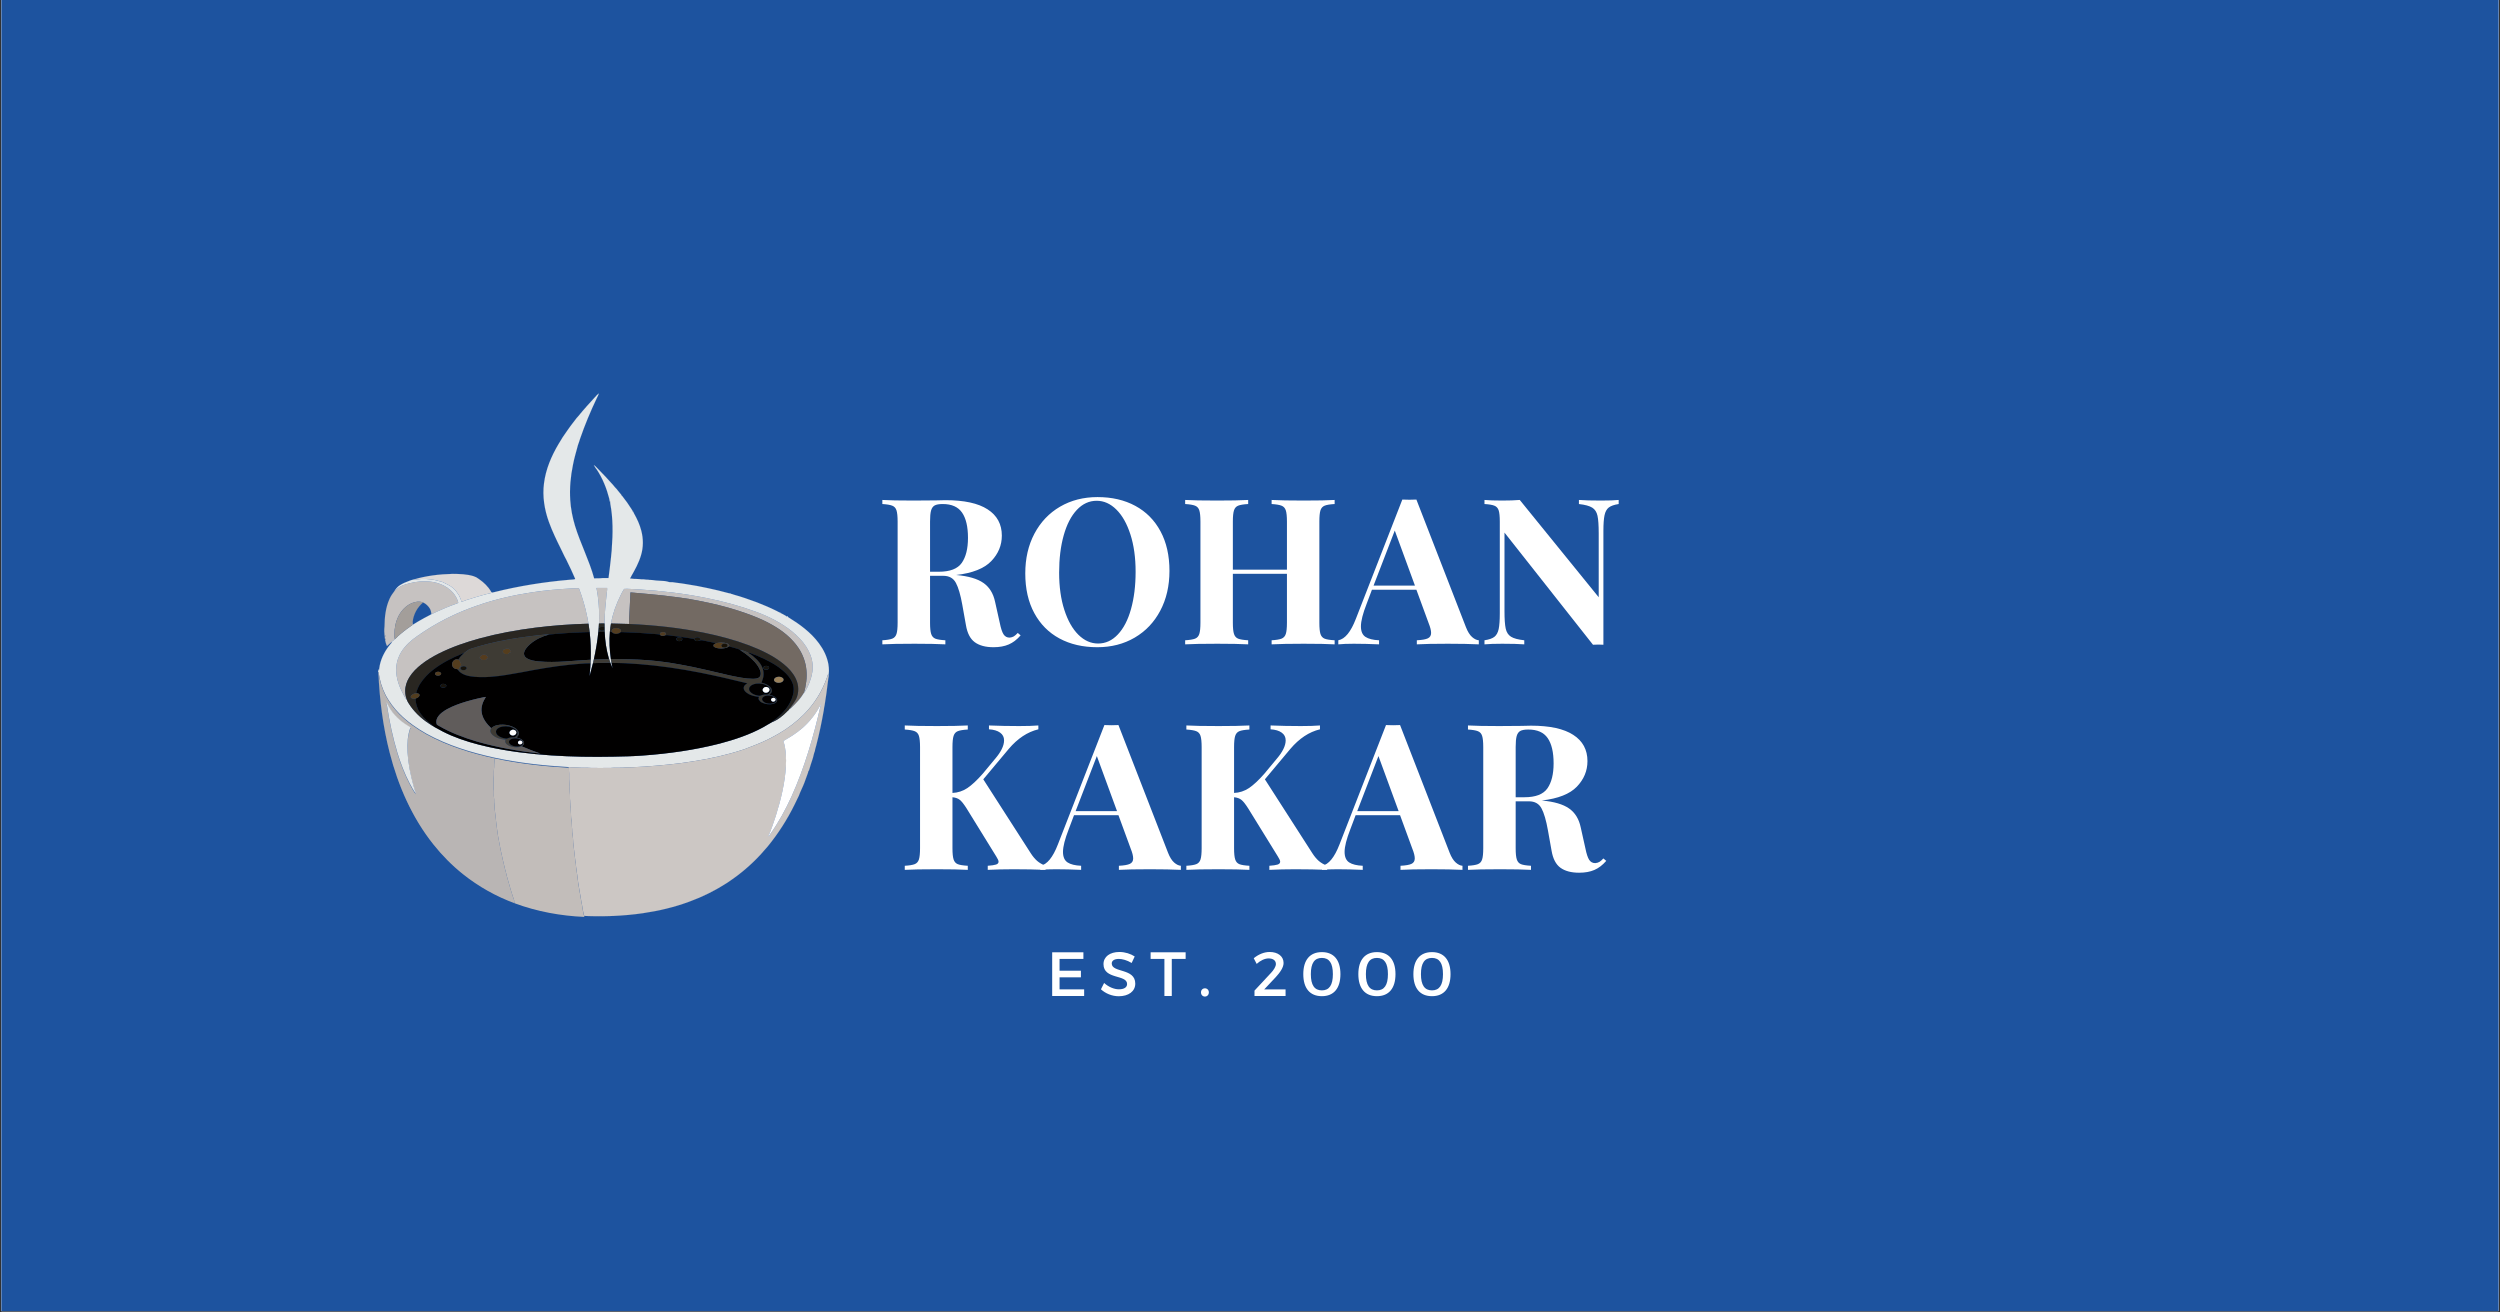 <?xml version="1.0" encoding="UTF-8"?>
<svg xmlns="http://www.w3.org/2000/svg" xmlns:xlink="http://www.w3.org/1999/xlink" width="900pt" height="472.5pt" viewBox="0 0 900 472.5" version="1.2">
<rect x="0" y="0" width="900" height="472.5" fill="#333333" stroke="none"/>
<defs>
<g>
<symbol overflow="visible" id="glyph0-0">
<path style="stroke:none;" d="M 36.859 0 L 4.406 0 L 4.406 -56.688 L 36.859 -56.688 Z M 7.047 -54.484 L 7.047 -2.203 L 34.219 -2.203 L 34.219 -54.484 Z M 7.047 -54.484 "/>
</symbol>
<symbol overflow="visible" id="glyph0-1">
<path style="stroke:none;" d="M 52.281 -3.234 C 50.957 -1.711 49.535 -0.625 48.016 0.031 C 46.492 0.695 44.66 1.031 42.516 1.031 C 39.672 1.031 37.426 0.43 35.781 -0.766 C 34.145 -1.961 33.082 -4.008 32.594 -6.906 L 31.281 -14.25 C 30.645 -17.82 29.875 -20.453 28.969 -22.141 C 28.062 -23.828 26.555 -24.672 24.453 -24.672 L 19.672 -24.672 L 19.672 -7.781 C 19.672 -5.926 19.805 -4.582 20.078 -3.75 C 20.348 -2.914 20.848 -2.348 21.578 -2.047 C 22.316 -1.754 23.52 -1.562 25.188 -1.469 L 25.188 0 C 22.539 -0.145 18.844 -0.219 14.094 -0.219 C 8.852 -0.219 4.988 -0.145 2.5 0 L 2.5 -1.469 C 4.113 -1.562 5.301 -1.754 6.062 -2.047 C 6.82 -2.348 7.332 -2.914 7.594 -3.75 C 7.863 -4.582 8 -5.926 8 -7.781 L 8 -44.203 C 8 -46.055 7.863 -47.398 7.594 -48.234 C 7.332 -49.066 6.82 -49.629 6.062 -49.922 C 5.301 -50.223 4.113 -50.422 2.5 -50.516 L 2.5 -51.984 C 4.988 -51.836 8.707 -51.766 13.656 -51.766 L 21.812 -51.828 C 22.789 -51.879 23.914 -51.906 25.188 -51.906 C 31.938 -51.906 37.008 -50.801 40.406 -48.594 C 43.812 -46.395 45.516 -43.242 45.516 -39.141 C 45.516 -35.66 44.242 -32.598 41.703 -29.953 C 39.16 -27.305 34.953 -25.645 29.078 -24.969 C 33.484 -24.57 36.758 -23.613 38.906 -22.094 C 41.062 -20.582 42.457 -18.305 43.094 -15.266 L 44.781 -7.703 C 45.176 -5.742 45.629 -4.375 46.141 -3.594 C 46.66 -2.812 47.383 -2.422 48.312 -2.422 C 48.895 -2.473 49.395 -2.617 49.812 -2.859 C 50.227 -3.109 50.707 -3.523 51.25 -4.109 Z M 24.234 -50.516 C 22.91 -50.516 21.941 -50.344 21.328 -50 C 20.711 -49.656 20.281 -49.039 20.031 -48.156 C 19.789 -47.281 19.672 -45.961 19.672 -44.203 L 19.672 -26.141 L 22.828 -26.141 C 26.848 -26.141 29.602 -27.203 31.094 -29.328 C 32.582 -31.461 33.328 -34.461 33.328 -38.328 C 33.328 -42.336 32.617 -45.367 31.203 -47.422 C 29.785 -49.484 27.461 -50.516 24.234 -50.516 Z M 24.234 -50.516 "/>
</symbol>
<symbol overflow="visible" id="glyph0-2">
<path style="stroke:none;" d="M 29.156 -53.016 C 34.344 -53.016 38.879 -51.961 42.766 -49.859 C 46.66 -47.754 49.68 -44.707 51.828 -40.719 C 53.984 -36.727 55.062 -31.969 55.062 -26.438 C 55.062 -21.051 53.957 -16.273 51.75 -12.109 C 49.551 -7.953 46.484 -4.723 42.547 -2.422 C 38.609 -0.117 34.117 1.031 29.078 1.031 C 23.891 1.031 19.348 -0.02 15.453 -2.125 C 11.566 -4.227 8.547 -7.273 6.391 -11.266 C 4.234 -15.254 3.156 -20.016 3.156 -25.547 C 3.156 -30.93 4.254 -35.703 6.453 -39.859 C 8.66 -44.023 11.734 -47.258 15.672 -49.562 C 19.617 -51.863 24.113 -53.016 29.156 -53.016 Z M 28.859 -51.688 C 26.16 -51.688 23.785 -50.598 21.734 -48.422 C 19.68 -46.242 18.102 -43.195 17 -39.281 C 15.895 -35.363 15.344 -30.883 15.344 -25.844 C 15.344 -20.75 15.969 -16.27 17.219 -12.406 C 18.469 -8.539 20.156 -5.555 22.281 -3.453 C 24.414 -1.348 26.781 -0.297 29.375 -0.297 C 32.062 -0.297 34.43 -1.383 36.484 -3.562 C 38.547 -5.738 40.125 -8.785 41.219 -12.703 C 42.32 -16.617 42.875 -21.098 42.875 -26.141 C 42.875 -31.234 42.25 -35.711 41 -39.578 C 39.758 -43.441 38.07 -46.426 35.938 -48.531 C 33.812 -50.633 31.453 -51.688 28.859 -51.688 Z M 28.859 -51.688 "/>
</symbol>
<symbol overflow="visible" id="glyph0-3">
<path style="stroke:none;" d="M 56.312 -50.516 C 54.645 -50.422 53.441 -50.223 52.703 -49.922 C 51.973 -49.629 51.473 -49.066 51.203 -48.234 C 50.941 -47.398 50.812 -46.055 50.812 -44.203 L 50.812 -7.781 C 50.812 -5.926 50.941 -4.582 51.203 -3.75 C 51.473 -2.914 51.973 -2.348 52.703 -2.047 C 53.441 -1.754 54.645 -1.562 56.312 -1.469 L 56.312 0 C 53.914 -0.145 50.195 -0.219 45.156 -0.219 C 40.207 -0.219 36.363 -0.145 33.625 0 L 33.625 -1.469 C 35.238 -1.562 36.426 -1.754 37.188 -2.047 C 37.945 -2.348 38.461 -2.914 38.734 -3.75 C 39.004 -4.582 39.141 -5.926 39.141 -7.781 L 39.141 -25.406 L 19.672 -25.406 L 19.672 -7.781 C 19.672 -5.926 19.805 -4.582 20.078 -3.75 C 20.348 -2.914 20.848 -2.348 21.578 -2.047 C 22.316 -1.754 23.52 -1.562 25.188 -1.469 L 25.188 0 C 22.539 -0.145 18.844 -0.219 14.094 -0.219 C 8.852 -0.219 4.988 -0.145 2.5 0 L 2.5 -1.469 C 4.113 -1.562 5.301 -1.754 6.062 -2.047 C 6.82 -2.348 7.332 -2.914 7.594 -3.75 C 7.863 -4.582 8 -5.926 8 -7.781 L 8 -44.203 C 8 -46.055 7.863 -47.398 7.594 -48.234 C 7.332 -49.066 6.82 -49.629 6.062 -49.922 C 5.301 -50.223 4.113 -50.422 2.5 -50.516 L 2.5 -51.984 C 4.988 -51.836 8.852 -51.766 14.094 -51.766 C 18.844 -51.766 22.539 -51.836 25.188 -51.984 L 25.188 -50.516 C 23.52 -50.422 22.316 -50.223 21.578 -49.922 C 20.848 -49.629 20.348 -49.066 20.078 -48.234 C 19.805 -47.398 19.672 -46.055 19.672 -44.203 L 19.672 -26.875 L 39.141 -26.875 L 39.141 -44.203 C 39.141 -46.055 39.004 -47.398 38.734 -48.234 C 38.461 -49.066 37.945 -49.629 37.188 -49.922 C 36.426 -50.223 35.238 -50.422 33.625 -50.516 L 33.625 -51.984 C 36.363 -51.836 40.207 -51.766 45.156 -51.766 C 50.195 -51.766 53.914 -51.836 56.312 -51.984 Z M 56.312 -50.516 "/>
</symbol>
<symbol overflow="visible" id="glyph0-4">
<path style="stroke:none;" d="M 44.859 -6.172 C 45.492 -4.555 46.227 -3.379 47.062 -2.641 C 47.895 -1.91 48.703 -1.52 49.484 -1.469 L 49.484 0 C 46.547 -0.145 42.828 -0.219 38.328 -0.219 C 33.336 -0.219 29.617 -0.145 27.172 0 L 27.172 -1.469 C 29.023 -1.562 30.344 -1.789 31.125 -2.156 C 31.914 -2.531 32.312 -3.18 32.312 -4.109 C 32.312 -4.992 32.016 -6.172 31.422 -7.641 L 27.016 -19.672 L 11.016 -19.672 L 9.109 -14.609 C 7.734 -11.086 7.047 -8.375 7.047 -6.469 C 7.047 -4.656 7.598 -3.391 8.703 -2.672 C 9.805 -1.961 11.43 -1.562 13.578 -1.469 L 13.578 0 C 10.254 -0.145 7.223 -0.219 4.484 -0.219 C 2.223 -0.219 0.363 -0.145 -1.094 0 L -1.094 -1.469 C 1.301 -1.906 3.406 -4.473 5.219 -9.172 L 21.953 -52.125 C 22.492 -52.082 23.348 -52.062 24.516 -52.062 C 25.691 -52.062 26.523 -52.082 27.016 -52.125 Z M 26.5 -21.141 L 19.234 -40.969 L 11.594 -21.141 Z M 26.5 -21.141 "/>
</symbol>
<symbol overflow="visible" id="glyph0-5">
<path style="stroke:none;" d="M 50.875 -50.516 C 49.258 -50.266 48.07 -49.848 47.312 -49.266 C 46.562 -48.68 46.051 -47.75 45.781 -46.469 C 45.508 -45.195 45.375 -43.316 45.375 -40.828 L 45.375 0.141 L 43.609 0.078 L 41.625 0.141 L 9.766 -40.234 L 9.766 -12.047 C 9.766 -9.148 9.91 -7.031 10.203 -5.688 C 10.492 -4.344 11.129 -3.363 12.109 -2.75 C 13.086 -2.133 14.68 -1.707 16.891 -1.469 L 16.891 0 C 14.984 -0.145 12.336 -0.219 8.953 -0.219 C 6.266 -0.219 4.133 -0.145 2.562 0 L 2.562 -1.469 C 4.188 -1.707 5.375 -2.117 6.125 -2.703 C 6.883 -3.297 7.398 -4.227 7.672 -5.5 C 7.941 -6.781 8.078 -8.664 8.078 -11.156 L 8.078 -44.203 C 8.078 -46.055 7.941 -47.398 7.672 -48.234 C 7.398 -49.066 6.883 -49.629 6.125 -49.922 C 5.375 -50.223 4.188 -50.422 2.562 -50.516 L 2.562 -51.984 C 4.133 -51.836 6.266 -51.766 8.953 -51.766 C 11.398 -51.766 13.504 -51.836 15.266 -51.984 L 43.688 -16.953 L 43.688 -39.938 C 43.688 -42.832 43.539 -44.953 43.25 -46.297 C 42.957 -47.641 42.32 -48.613 41.344 -49.219 C 40.363 -49.832 38.77 -50.266 36.562 -50.516 L 36.562 -51.984 C 38.469 -51.836 41.113 -51.766 44.5 -51.766 C 47.238 -51.766 49.363 -51.836 50.875 -51.984 Z M 50.875 -50.516 "/>
</symbol>
<symbol overflow="visible" id="glyph0-6">
<path style="stroke:none;" d="M 47.875 -5.953 C 48.602 -4.828 49.359 -3.922 50.141 -3.234 C 50.93 -2.547 51.938 -1.957 53.156 -1.469 L 53.156 0 C 49.727 -0.145 45.91 -0.219 41.703 -0.219 C 38.473 -0.219 35.363 -0.145 32.375 0 L 32.375 -1.469 C 33.75 -1.562 34.738 -1.707 35.344 -1.906 C 35.957 -2.102 36.266 -2.445 36.266 -2.938 C 36.266 -3.332 36 -3.941 35.469 -4.766 L 24.812 -22.031 C 23.832 -23.594 23.008 -24.641 22.344 -25.172 C 21.688 -25.711 20.797 -26.035 19.672 -26.141 L 19.672 -7.781 C 19.672 -5.926 19.805 -4.582 20.078 -3.75 C 20.348 -2.914 20.848 -2.348 21.578 -2.047 C 22.316 -1.754 23.52 -1.562 25.188 -1.469 L 25.188 0 C 22.539 -0.145 18.844 -0.219 14.094 -0.219 C 8.852 -0.219 4.988 -0.145 2.5 0 L 2.5 -1.469 C 4.113 -1.562 5.301 -1.754 6.062 -2.047 C 6.82 -2.348 7.332 -2.914 7.594 -3.75 C 7.863 -4.582 8 -5.926 8 -7.781 L 8 -44.203 C 8 -46.055 7.863 -47.398 7.594 -48.234 C 7.332 -49.066 6.82 -49.629 6.062 -49.922 C 5.301 -50.223 4.113 -50.422 2.5 -50.516 L 2.5 -51.984 C 4.988 -51.836 8.852 -51.766 14.094 -51.766 C 18.844 -51.766 22.539 -51.836 25.188 -51.984 L 25.188 -50.516 C 23.52 -50.422 22.316 -50.223 21.578 -49.922 C 20.848 -49.629 20.348 -49.066 20.078 -48.234 C 19.805 -47.398 19.672 -46.055 19.672 -44.203 L 19.672 -27.688 C 21.629 -27.781 23.414 -28.363 25.031 -29.438 C 26.645 -30.52 28.484 -32.234 30.547 -34.578 L 34.875 -39.797 C 37.125 -42.391 38.25 -44.664 38.25 -46.625 C 38.25 -47.801 37.77 -48.727 36.812 -49.406 C 35.863 -50.094 34.531 -50.488 32.812 -50.594 L 32.812 -51.984 C 36.383 -51.836 40.008 -51.766 43.688 -51.766 C 46.52 -51.766 48.82 -51.836 50.594 -51.984 L 50.594 -50.594 C 46.676 -49.656 43.125 -47.305 39.938 -43.547 L 30.766 -32.594 Z M 47.875 -5.953 "/>
</symbol>
<symbol overflow="visible" id="glyph1-0">
<path style="stroke:none;" d="M 20.688 0 L 2.469 0 L 2.469 -31.812 L 20.688 -31.812 Z M 3.953 -30.578 L 3.953 -1.234 L 19.203 -1.234 L 19.203 -30.578 Z M 3.953 -30.578 "/>
</symbol>
<symbol overflow="visible" id="glyph1-1">
<path style="stroke:none;" d=""/>
</symbol>
<symbol overflow="visible" id="glyph2-0">
<path style="stroke:none;" d="M 13.305 -13.348 L 13.305 -15.73 L 2.066 -15.73 L 2.066 0 L 13.574 0 L 13.574 -2.383 L 4.719 -2.383 L 4.719 -6.719 L 12.406 -6.719 L 12.406 -9.102 L 4.719 -9.102 L 4.719 -13.348 Z M 13.305 -13.348 "/>
</symbol>
<symbol overflow="visible" id="glyph2-1">
<path style="stroke:none;" d="M 7.234 -15.844 C 3.82 -15.844 1.504 -14.156 1.504 -11.461 C 1.504 -5.863 10 -7.82 10 -4.316 C 10 -3.102 8.898 -2.406 7.055 -2.406 C 5.371 -2.406 3.348 -3.215 1.73 -4.695 L 0.586 -2.406 C 2.203 -0.922 4.539 0.09 7.012 0.09 C 10.473 0.09 12.945 -1.641 12.945 -4.449 C 12.965 -10.113 4.473 -8.27 4.473 -11.707 C 4.473 -12.766 5.484 -13.348 7.035 -13.348 C 8.227 -13.348 9.934 -12.922 11.641 -11.887 L 12.742 -14.227 C 11.281 -15.191 9.281 -15.844 7.234 -15.844 Z M 7.234 -15.844 "/>
</symbol>
<symbol overflow="visible" id="glyph2-2">
<path style="stroke:none;" d="M 12.809 -13.348 L 12.809 -15.73 L 0.203 -15.73 L 0.203 -13.348 L 5.168 -13.348 L 5.168 0 L 7.82 0 L 7.82 -13.348 Z M 12.809 -13.348 "/>
</symbol>
<symbol overflow="visible" id="glyph2-3">
<path style="stroke:none;" d="M 6.473 -15.844 C 4.449 -15.844 2.449 -14.988 0.742 -13.594 L 1.797 -11.551 C 3.125 -12.766 4.719 -13.527 6.09 -13.527 C 7.73 -13.527 8.719 -12.766 8.719 -11.504 C 8.719 -10.605 7.953 -9.324 6.809 -8.156 L 1.012 -1.934 L 1.012 0 L 12.203 0 L 12.203 -2.383 L 4.516 -2.383 L 8.605 -6.719 C 10.27 -8.516 11.484 -10.293 11.484 -11.887 C 11.484 -14.293 9.438 -15.844 6.473 -15.844 Z M 6.473 -15.844 "/>
</symbol>
<symbol overflow="visible" id="glyph2-4">
<path style="stroke:none;" d="M 7.773 -15.797 C 3.461 -15.797 1.078 -12.965 1.078 -7.863 C 1.078 -2.766 3.461 0.066 7.773 0.066 C 12.066 0.066 14.449 -2.766 14.449 -7.863 C 14.449 -12.965 12.066 -15.797 7.773 -15.797 Z M 7.773 -13.707 C 10.406 -13.707 11.73 -11.863 11.73 -7.863 C 11.73 -3.887 10.406 -2.023 7.773 -2.023 C 5.125 -2.023 3.797 -3.887 3.797 -7.863 C 3.797 -11.863 5.125 -13.707 7.773 -13.707 Z M 7.773 -13.707 "/>
</symbol>
<symbol overflow="visible" id="glyph3-0">
<path style="stroke:none;" d="M 2.449 -2.766 C 1.641 -2.766 1.035 -2.156 1.035 -1.305 C 1.035 -0.426 1.641 0.203 2.449 0.203 C 3.258 0.203 3.863 -0.426 3.863 -1.305 C 3.863 -2.156 3.258 -2.766 2.449 -2.766 Z M 2.449 -2.766 "/>
</symbol>
<symbol overflow="visible" id="glyph3-1">
<path style="stroke:none;" d=""/>
</symbol>
</g>
<clipPath id="clip1">
  <path d="M 0.477 0 L 899.523 0 L 899.523 472 L 0.477 472 Z M 0.477 0 "/>
</clipPath>
<clipPath id="clip2">
  <path d="M 136.062 141.602 L 298.535 141.602 L 298.535 277 L 136.062 277 Z M 136.062 141.602 "/>
</clipPath>
<clipPath id="clip3">
  <path d="M 136.062 242 L 186 242 L 186 326 L 136.062 326 Z M 136.062 242 "/>
</clipPath>
<clipPath id="clip4">
  <path d="M 136.062 241 L 186 241 L 186 326 L 136.062 326 Z M 136.062 241 "/>
</clipPath>
<clipPath id="clip5">
  <path d="M 204 242 L 298.535 242 L 298.535 330.398 L 204 330.398 Z M 204 242 "/>
</clipPath>
<clipPath id="clip6">
  <path d="M 177 273 L 211 273 L 211 330.398 L 177 330.398 Z M 177 273 "/>
</clipPath>
<clipPath id="clip7">
  <path d="M 177 272 L 211 272 L 211 330.398 L 177 330.398 Z M 177 272 "/>
</clipPath>
</defs>
<g id="surface1">
<g clip-path="url(#clip1)" clip-rule="nonzero">
<path style=" stroke:none;fill-rule:nonzero;fill:rgb(100%,100%,100%);fill-opacity:1;" d="M 0.477 0 L 899.523 0 L 899.523 479.492 L 0.477 479.492 Z M 0.477 0 "/>
<path style=" stroke:none;fill-rule:nonzero;fill:rgb(100%,100%,100%);fill-opacity:1;" d="M 0.477 0 L 899.523 0 L 899.523 472 L 0.477 472 Z M 0.477 0 "/>
<path style=" stroke:none;fill-rule:nonzero;fill:rgb(11.369%,32.549%,62.349%);fill-opacity:1;" d="M 0.477 0 L 899.523 0 L 899.523 472 L 0.477 472 Z M 0.477 0 "/>
</g>
<g style="fill:rgb(100%,100%,100%);fill-opacity:1;">
  <use xlink:href="#glyph0-1" x="315.145" y="231.966"/>
</g>
<g style="fill:rgb(100%,100%,100%);fill-opacity:1;">
  <use xlink:href="#glyph0-2" x="365.944" y="231.966"/>
</g>
<g style="fill:rgb(100%,100%,100%);fill-opacity:1;">
  <use xlink:href="#glyph0-3" x="424.157" y="231.966"/>
</g>
<g style="fill:rgb(100%,100%,100%);fill-opacity:1;">
  <use xlink:href="#glyph0-4" x="482.885" y="231.966"/>
</g>
<g style="fill:rgb(100%,100%,100%);fill-opacity:1;">
  <use xlink:href="#glyph0-5" x="531.849" y="231.966"/>
</g>
<g style="fill:rgb(100%,100%,100%);fill-opacity:1;">
  <use xlink:href="#glyph0-6" x="323.215" y="313.148"/>
</g>
<g style="fill:rgb(100%,100%,100%);fill-opacity:1;">
  <use xlink:href="#glyph0-4" x="375.629" y="313.148"/>
</g>
<g style="fill:rgb(100%,100%,100%);fill-opacity:1;">
  <use xlink:href="#glyph0-6" x="424.593" y="313.148"/>
</g>
<g style="fill:rgb(100%,100%,100%);fill-opacity:1;">
  <use xlink:href="#glyph0-4" x="477.007" y="313.148"/>
</g>
<g style="fill:rgb(100%,100%,100%);fill-opacity:1;">
  <use xlink:href="#glyph0-1" x="525.97" y="313.148"/>
</g>
<g style="fill:rgb(100%,100%,100%);fill-opacity:1;">
  <use xlink:href="#glyph1-1" x="449.994" y="150.495"/>
</g>
<g style="fill:rgb(100%,100%,100%);fill-opacity:1;">
  <use xlink:href="#glyph2-0" x="376.72" y="358.557"/>
</g>
<g style="fill:rgb(100%,100%,100%);fill-opacity:1;">
  <use xlink:href="#glyph2-1" x="395.752" y="358.557"/>
</g>
<g style="fill:rgb(100%,100%,100%);fill-opacity:1;">
  <use xlink:href="#glyph2-2" x="414.02" y="358.557"/>
</g>
<g style="fill:rgb(100%,100%,100%);fill-opacity:1;">
  <use xlink:href="#glyph3-0" x="431.322" y="358.557"/>
</g>
<g style="fill:rgb(100%,100%,100%);fill-opacity:1;">
  <use xlink:href="#glyph3-1" x="440.513" y="358.557"/>
</g>
<g style="fill:rgb(100%,100%,100%);fill-opacity:1;">
  <use xlink:href="#glyph2-3" x="450.603" y="358.557"/>
</g>
<g style="fill:rgb(100%,100%,100%);fill-opacity:1;">
  <use xlink:href="#glyph2-4" x="468.107" y="358.557"/>
</g>
<g style="fill:rgb(100%,100%,100%);fill-opacity:1;">
  <use xlink:href="#glyph2-4" x="487.925" y="358.557"/>
</g>
<g style="fill:rgb(100%,100%,100%);fill-opacity:1;">
  <use xlink:href="#glyph2-4" x="507.744" y="358.557"/>
</g>
<path style="fill-rule:nonzero;fill:rgb(86.67%,85.1%,84.709%);fill-opacity:1;stroke-width:0.2;stroke-linecap:butt;stroke-linejoin:miter;stroke:rgb(86.67%,85.1%,84.709%);stroke-opacity:1;stroke-miterlimit:4;" d="M 130.255 526.621 C 165.098 516.155 201.584 511.67 237.895 510.908 C 256.798 511.113 276.054 511.553 294.253 517.152 C 299.478 518.794 304.38 521.403 308.637 524.833 C 322.022 534.067 334.174 545.559 342.099 559.923 C 341.571 561.184 341.747 563.295 339.898 563.236 C 324.311 566.343 309.282 571.503 293.989 575.695 C 290.291 576.956 286.68 578.48 282.835 579.33 C 275.379 580.884 268.774 584.959 261.231 586.219 C 260.35 580.034 257.532 574.317 254.626 568.865 C 250.047 562.21 245.732 555.233 239.538 549.956 C 230.908 542.158 219.96 537.907 209.745 532.777 C 202.876 530.901 195.948 529.23 189.05 527.354 C 173.317 524.774 157.114 523.308 141.263 525.917 C 137.594 526.24 133.924 527.735 130.255 526.621 Z M 130.255 526.621 " transform="matrix(0.133,0,0,0.133,131.35,138.649)"/>
<path style="fill-rule:nonzero;fill:rgb(77.649%,76.079%,75.69%);fill-opacity:1;stroke-width:0.2;stroke-linecap:butt;stroke-linejoin:miter;stroke:rgb(77.649%,76.079%,75.69%);stroke-opacity:1;stroke-miterlimit:4;" d="M 104.336 541.161 C 123.533 534.8 143.641 530.52 163.924 531.136 C 191.663 530.989 220.693 540.927 239.098 562.386 C 245.233 569.803 250.135 578.392 252.689 587.714 C 253.452 589.503 251.368 590.236 250.076 590.646 C 226.3 599.089 203.111 609.173 180.362 620.02 C 179.481 614.773 178.747 609.291 175.871 604.659 C 171.468 597.682 165.274 591.584 157.642 588.213 C 147.603 584.285 136.273 586.131 126.586 590.294 C 111.146 597.125 98.964 609.994 91.274 624.857 C 83.348 640.512 79.885 658.13 79.943 675.602 C 79.943 679.237 79.973 682.902 80.853 686.449 C 81.294 686.508 82.204 686.625 82.644 686.684 C 79.738 690.025 75.658 692.019 72.4 694.98 C 68.261 698.849 64.122 702.69 59.748 706.266 C 57.283 700.96 55.756 695.273 54.817 689.498 C 57.459 688.472 55.11 683.371 54.494 687.651 C 54.318 686.478 54.171 685.276 54.083 684.104 C 54.993 681.26 55.874 677.889 54.142 675.163 C 53.878 676.658 53.672 678.153 53.525 679.648 C 52.498 670.97 52.146 662.117 53.232 653.41 C 53.467 627.994 56.196 601.903 66.881 578.509 C 70.374 570.536 75.423 563.441 80.736 556.611 C 87.928 550.513 95.354 544.357 104.336 541.161 Z M 104.336 541.161 " transform="matrix(0.133,0,0,0.133,131.35,138.649)"/>
<path style="fill-rule:nonzero;fill:rgb(77.649%,76.079%,75.69%);fill-opacity:1;stroke-width:0.2;stroke-linecap:butt;stroke-linejoin:miter;stroke:rgb(77.649%,76.079%,75.69%);stroke-opacity:1;stroke-miterlimit:4;" d="M 627.005 548.901 C 636.574 548.783 646.114 549.106 655.683 548.871 C 656.505 553.415 655.243 557.959 654.744 562.474 C 651.691 589.942 649.049 617.47 648.667 645.114 C 643.853 645.231 639.039 645.202 634.226 645.231 C 633.257 640.394 634.372 635.469 634.167 630.574 C 634.607 603.193 632.083 575.812 627.005 548.901 Z M 627.005 548.901 " transform="matrix(0.133,0,0,0.133,131.35,138.649)"/>
<path style="fill-rule:nonzero;fill:rgb(77.649%,76.079%,75.69%);fill-opacity:1;stroke-width:0.2;stroke-linecap:butt;stroke-linejoin:miter;stroke:rgb(77.649%,76.079%,75.69%);stroke-opacity:1;stroke-miterlimit:4;" d="M 451.265 560.979 C 488.867 555.086 526.88 552.125 564.893 549.956 C 569.736 549.985 574.609 549.604 579.511 549.722 C 588.962 575.079 596.682 601.082 601.966 627.642 C 602.847 633.71 604.813 639.632 604.96 645.788 C 556.82 647.078 508.71 650.596 460.922 656.606 C 410.875 662.997 361.121 671.996 312.394 685.218 C 273.853 695.742 235.81 708.699 200.029 726.641 C 183.855 734.907 168.092 744.142 153.738 755.34 C 140.911 765.396 128.905 776.946 120.334 790.988 C 113.377 802.216 109.003 815.291 109.238 828.6 C 109.238 836.368 110.999 844.049 113.612 851.349 C 113.23 851.143 112.467 850.704 112.085 850.498 C 107.682 844.577 104.542 837.834 101.166 831.268 C 90.188 809.867 82.908 785.711 85.139 761.467 C 86.46 747.308 91.421 733.588 98.906 721.569 C 110.148 704.126 125.852 690.025 142.936 678.504 C 192.543 643.443 247.493 616.062 304.879 596.304 C 352.403 579.887 401.599 568.483 451.265 560.979 Z M 451.265 560.979 " transform="matrix(0.133,0,0,0.133,131.35,138.649)"/>
<path style="fill-rule:nonzero;fill:rgb(77.649%,76.079%,75.69%);fill-opacity:1;stroke-width:0.2;stroke-linecap:butt;stroke-linejoin:miter;stroke:rgb(77.649%,76.079%,75.69%);stroke-opacity:1;stroke-miterlimit:4;" d="M 701.944 551.393 C 715.271 550.777 728.626 552.682 741.982 552.917 C 803.184 556.669 864.21 564.057 924.326 576.164 C 969.736 585.252 1014.559 597.418 1058.119 613.248 C 1093.813 626.264 1128.274 643.707 1157.774 667.892 C 1171.747 679.472 1184.604 692.664 1194.496 707.937 C 1203.918 722.478 1210.581 739.1 1212.02 756.454 C 1211.726 763.109 1212.577 769.822 1211.198 776.389 C 1207.969 796.47 1200.366 815.877 1189.388 832.997 L 1188.39 833.261 C 1193.967 813.209 1197.255 792.249 1195.112 771.435 C 1193.263 750.621 1185.924 730.452 1174.623 712.921 C 1157.099 686.039 1131.444 665.488 1103.823 649.717 C 1086.299 639.486 1067.718 631.248 1048.814 623.948 C 1000.997 605.538 951.214 592.639 900.931 583.053 C 840.845 571.503 779.789 566.402 718.91 561.096 C 717.589 584.9 717.032 608.763 715.359 632.567 C 715.065 637.228 715.006 641.889 714.948 646.58 C 698.715 645.906 682.483 645.583 666.25 645.231 C 670.829 618.613 680.222 593.021 692.228 568.894 C 695.222 562.914 698.157 556.875 701.944 551.393 Z M 701.944 551.393 " transform="matrix(0.133,0,0,0.133,131.35,138.649)"/>
<path style="fill-rule:nonzero;fill:rgb(45.099%,41.57%,38.82%);fill-opacity:1;stroke-width:0.2;stroke-linecap:butt;stroke-linejoin:miter;stroke:rgb(45.099%,41.57%,38.82%);stroke-opacity:1;stroke-miterlimit:4;" d="M 718.91 561.096 C 779.789 566.402 840.845 571.503 900.931 583.053 C 951.214 592.639 1000.997 605.538 1048.814 623.948 C 1067.718 631.248 1086.299 639.486 1103.823 649.717 C 1131.444 665.488 1157.099 686.039 1174.623 712.921 C 1185.924 730.452 1193.263 750.621 1195.112 771.435 C 1197.255 792.249 1193.967 813.209 1188.39 833.261 C 1179.467 848.564 1167.08 861.638 1154.193 873.687 C 1152.667 874.889 1151.199 877.322 1149.027 876.062 C 1155.397 867.56 1162.001 859.147 1167.138 849.824 C 1175.357 832.528 1174.8 811.567 1166.346 794.477 C 1159.037 778.998 1147.119 766.216 1134.027 755.458 C 1106.024 732.562 1072.884 717.025 1039.304 704.214 C 999.588 689.293 958.406 678.504 916.87 670.062 C 850.355 656.752 782.695 649.599 714.948 646.58 C 715.006 641.889 715.065 637.228 715.359 632.567 C 717.032 608.763 717.589 584.9 718.91 561.096 Z M 718.91 561.096 " transform="matrix(0.133,0,0,0.133,131.35,138.649)"/>
<g clip-path="url(#clip2)" clip-rule="nonzero">
<path style="fill-rule:nonzero;fill:rgb(89.409%,90.979%,91.37%);fill-opacity:1;stroke-width:0.2;stroke-linecap:butt;stroke-linejoin:miter;stroke:rgb(89.409%,90.979%,91.37%);stroke-opacity:1;stroke-miterlimit:4;" d="M 1254.612 755.164 C 1250.854 734.79 1241.608 715.706 1229.28 699.201 C 1207.353 669.27 1176.854 647.108 1145.534 627.906 C 1145.475 626.206 1143.744 625.737 1142.511 625.121 L 1142.687 627.026 C 1140.984 625.561 1139.223 624.183 1137.198 623.186 C 1132.883 621.017 1128.891 618.173 1124.253 616.678 C 1124.693 616.561 1125.133 616.444 1125.603 616.297 C 1121.464 615.388 1118 612.867 1114.243 611.137 C 1096.866 602.431 1078.931 594.955 1060.879 587.861 C 1040.214 580.298 1019.49 572.881 998.268 567.076 C 995.391 565.698 992.25 564.878 989.051 565.054 C 990.019 564.76 990.988 564.497 991.986 564.233 C 989.197 563.969 986.409 563.676 983.738 562.914 C 965.45 557.783 946.928 553.503 928.348 549.516 C 918.749 547.611 909.121 545.793 899.552 543.683 C 880.677 540.751 861.921 536.911 842.9 534.859 C 836.706 533.422 830.366 533.217 824.084 533.246 C 820.209 531.663 816.012 531.194 811.961 530.344 C 803.918 530.168 795.963 529.113 787.92 528.82 C 781.609 527.764 775.181 527.178 768.782 527.119 L 768.077 526.738 C 763.616 526.768 759.183 526.357 754.78 525.683 C 753.958 525.683 752.344 525.683 751.522 525.683 C 750.436 525.654 749.35 525.624 748.323 525.595 C 744.066 525.009 739.781 524.833 735.524 524.686 C 730.564 524.598 725.574 524.51 720.672 523.601 L 719.703 523.601 C 719.321 523.572 718.499 523.513 718.118 523.484 C 717.501 521.843 719.028 520.641 720.114 519.673 C 720.231 519.263 720.466 518.413 720.583 517.973 C 731.121 499.621 741.513 480.889 747.442 460.427 C 753.988 438.938 753.9 415.662 748.176 393.968 C 743.978 377.64 736.963 362.19 728.626 347.562 C 727.599 345.803 726.748 343.927 726.014 342.08 C 725.896 342.49 725.808 342.93 725.72 343.399 C 725.221 340.702 723.578 338.503 722.139 336.275 C 714.214 323.67 705.731 311.416 696.367 299.866 C 695.927 299.602 695.075 299.045 694.664 298.781 C 694.664 298.517 694.664 297.989 694.664 297.696 C 694.283 297.198 693.931 296.67 693.578 296.143 C 690.467 292.683 687.502 289.048 684.684 285.325 C 683.715 284.24 682.864 283.068 682.072 281.866 C 678.226 278.084 674.733 273.98 671.387 269.759 C 657.826 254.28 643.472 239.534 629.118 224.789 C 627.327 222.912 625.566 221.007 623.658 219.248 C 622.396 218.31 621.075 217.43 619.784 216.522 C 621.721 219.219 623.482 222.033 625.038 224.965 C 625.772 225.844 626.564 226.753 627.269 227.662 C 643.237 251.642 654.186 278.641 661.348 306.462 C 662.346 310.507 662.581 314.729 664.166 318.628 C 663.961 316.282 663.638 313.966 663.227 311.65 C 664.283 314.553 664.782 317.572 664.342 320.65 C 671.974 360.783 671.563 402.001 668.393 442.573 C 668.364 450.577 666.514 458.462 666.28 466.466 C 664.225 485.081 662.141 503.696 659.558 522.253 C 652.014 522.341 644.441 521.813 636.926 522.81 C 631.496 523.074 626.036 522.898 620.605 523.103 C 607.338 474.263 583.532 429.118 568.767 380.747 C 561.928 357.94 557.29 334.37 555.822 310.566 C 553.914 278.846 556.762 246.951 563.219 215.847 C 566.595 197.643 572.055 179.907 576.81 162.024 C 579.188 156.308 580.685 150.298 582.71 144.464 C 595.567 107.204 610.713 70.794 627.709 35.264 C 629.529 31.013 632.318 27.085 633.11 22.453 C 631.173 23.919 629.323 25.561 627.68 27.349 C 610.332 46.375 592.837 65.283 576.663 85.306 C 571.996 89.791 568.914 95.507 564.628 100.315 C 559.081 107.761 553.21 114.944 548.161 122.712 C 539.414 134.526 531.488 146.985 524.121 159.708 C 504.865 192.19 489.718 227.808 484.963 265.508 C 480.266 300.862 486.137 336.92 498.172 370.252 C 503.045 383.151 507.947 396.02 513.964 408.421 C 518.866 418.3 523.005 428.561 528.289 438.264 C 532.486 446.707 536.713 455.15 540.617 463.739 C 547.192 475.231 551.977 487.602 558.171 499.27 C 561.693 507.155 565.362 514.953 568.738 522.898 C 568.826 523.601 569.883 524.891 568.679 525.243 C 563.895 526.562 558.816 526.298 553.914 526.855 C 484.816 532.807 416.129 543.829 348.88 560.656 C 347.236 560.979 345.622 561.301 344.007 561.624 C 343.362 561.067 342.716 560.48 342.099 559.923 C 341.571 561.184 341.747 563.295 339.869 563.236 C 324.311 566.343 309.282 571.503 293.989 575.695 C 290.291 576.956 286.651 578.48 282.805 579.33 C 275.379 580.884 268.745 584.959 261.201 586.219 C 260.321 580.034 257.503 574.317 254.597 568.865 C 250.047 562.21 245.703 555.233 239.509 549.956 C 230.908 542.158 219.96 537.907 209.745 532.777 C 202.847 530.901 195.919 529.23 189.05 527.354 C 173.288 524.774 157.114 523.308 141.234 525.917 C 137.594 526.24 133.895 527.735 130.226 526.621 C 126.762 527.178 123.475 528.526 120.187 529.787 C 111.675 532.777 103.309 536.412 95.559 541.132 C 89.307 544.797 84.552 550.542 80.707 556.611 C 87.898 550.513 95.354 544.357 104.336 541.161 C 123.504 534.8 143.611 530.52 163.894 531.136 C 191.633 530.989 220.664 540.927 239.098 562.415 C 245.204 569.803 250.106 578.392 252.659 587.714 C 253.423 589.503 251.338 590.236 250.047 590.675 C 226.271 599.089 203.111 609.173 180.362 620.02 C 174.021 623.802 167.211 626.704 160.842 630.398 C 150.245 635.821 140.235 642.3 130.05 648.368 C 129.786 646.023 129.521 643.648 129.345 641.274 C 129.111 643.942 129.345 646.668 128.67 649.277 C 123.651 653.293 118.044 656.547 112.966 660.475 C 102.34 668.537 91.714 676.863 82.644 686.684 C 79.738 690.025 75.628 692.019 72.4 694.98 C 73.75 697.325 70.873 698.732 69.728 700.374 C 55.639 717.201 44.719 737.048 40.287 758.682 C 39.054 763.813 39.142 769.119 38.056 774.278 C 37.381 772.373 36.823 770.438 36.265 768.532 C 35.649 771.61 35.532 774.747 36.618 777.737 C 36.823 777.474 37.205 776.887 37.41 776.594 C 39.729 798.669 46.48 820.216 56.695 839.886 C 66.382 857.739 78.652 874.156 92.888 888.638 C 114.61 910.566 140.089 928.507 166.947 943.546 C 224.539 975.294 288.001 994.584 351.962 1008.568 C 417.743 1022.698 484.816 1029.939 551.918 1033.838 C 555.94 1034.189 559.932 1034.629 563.983 1034.6 C 573.64 1034.482 583.238 1035.948 592.896 1035.596 C 599.588 1035.362 606.281 1035.743 612.974 1036.153 C 630.586 1036.241 648.227 1036.447 665.869 1036.066 C 675.878 1035.157 685.917 1035.89 695.956 1035.479 C 702.267 1035.333 708.578 1034.424 714.948 1034.6 C 722.286 1034.834 729.595 1033.603 736.933 1033.632 C 743.626 1033.72 750.231 1032.401 756.923 1032.548 C 801.071 1029.44 845.189 1025.424 888.867 1018.212 C 934.57 1011.059 979.922 1001.092 1023.864 986.581 C 1031.173 984.529 1037.836 980.894 1045.057 978.607 C 1055.037 974.65 1065.076 970.868 1074.91 966.529 C 1083.393 962.278 1092.287 958.819 1100.535 954.07 C 1107.286 950.112 1114.566 947.093 1121.141 942.784 C 1145.417 928.595 1167.989 911.445 1187.921 891.599 C 1216.188 863.28 1237.998 828.541 1251.031 790.695 C 1252.205 787.412 1252.821 783.894 1254.612 780.845 C 1254.964 783.249 1255.257 785.682 1255.492 788.144 L 1255.522 787.939 C 1255.434 783.131 1255.61 778.324 1256.138 773.516 C 1256.285 767.389 1255.463 761.233 1254.612 755.164 Z M 721.699 525.331 C 719.351 525.331 717.061 525.009 715.329 523.191 C 717.061 525.009 719.351 525.331 721.699 525.331 Z M 1211.198 776.389 C 1207.94 796.47 1200.366 815.877 1189.359 832.997 L 1188.39 833.261 C 1179.437 848.564 1167.05 861.638 1154.164 873.687 C 1152.638 874.889 1151.199 877.322 1148.998 876.062 C 1148.822 876.56 1148.44 877.557 1148.264 878.084 L 1147.589 878.114 C 1147.237 879.902 1145.329 880.605 1144.243 881.866 C 1132.002 894.442 1118.03 906.139 1101.445 912.413 C 1093.666 916.37 1086.534 921.471 1078.843 925.575 C 1041.535 946.067 1000.821 959.523 959.785 970.369 C 892.067 987.636 822.616 997.398 752.99 1002.47 C 726.337 1004.522 699.625 1005.108 672.943 1005.577 C 616.613 1006.721 560.225 1005.871 504.013 1002.118 C 446.539 998.161 389.153 991.359 332.882 978.9 C 299.185 971.337 265.81 961.839 233.991 948.324 C 218.286 941.611 203.081 933.696 188.258 925.224 C 187.436 924.755 186.702 924.198 186.056 923.553 C 184.97 923.23 183.972 922.79 183.004 922.233 C 160.196 908.25 139.091 890.807 123.651 868.791 C 119.805 863.28 115.872 857.71 113.612 851.349 C 113.201 851.143 112.438 850.704 112.056 850.498 C 107.653 844.577 104.512 837.834 101.137 831.268 C 90.188 809.867 82.879 785.711 85.139 761.467 C 86.46 747.308 91.391 733.588 98.906 721.569 C 110.119 704.126 125.823 690.025 142.907 678.504 C 192.543 643.443 247.464 616.062 304.879 596.304 C 352.403 579.887 401.57 568.483 451.236 560.979 C 488.867 555.086 526.88 552.125 564.863 549.956 C 569.736 549.985 574.609 549.604 579.481 549.722 C 588.933 575.079 596.682 601.082 601.966 627.642 C 602.847 633.71 604.784 639.632 604.931 645.788 L 605.342 645.788 C 606.457 653.322 607.573 660.857 608.394 668.42 C 611.242 693.279 612.034 718.344 611.183 743.321 C 610.919 747.455 611.007 751.617 610.655 755.78 L 610.567 755.458 C 610.361 766.246 608.482 777.005 608.336 787.763 C 611.506 775.978 614.705 764.194 617.553 752.321 C 618.257 749.213 618.991 746.077 619.666 742.969 L 619.813 742.94 C 625.214 717.875 629.705 692.576 632.141 667.042 L 632.787 667.218 L 631.995 666.954 C 632.934 659.743 633.257 652.472 633.638 645.231 L 634.226 645.231 C 633.257 640.394 634.372 635.469 634.167 630.574 C 634.578 603.193 632.083 575.812 626.975 548.901 C 636.544 548.783 646.114 549.106 655.654 548.871 C 656.475 553.415 655.213 557.959 654.714 562.474 C 651.661 589.942 649.02 617.47 648.638 645.114 C 648.697 652.619 648.844 660.153 649.02 667.658 C 650.018 692.078 653.511 716.497 660.379 739.979 L 660.468 739.481 C 661.524 743.556 662.963 747.542 664.342 751.529 C 666.25 756.601 668.276 761.614 670.477 766.598 C 669.714 761.731 668.481 756.953 667.806 752.057 L 667.718 752.057 C 667.189 748.51 666.514 745.021 666.015 741.503 C 662.346 716.996 661.055 692.078 663.315 667.394 C 663.902 659.948 664.988 652.59 666.221 645.231 C 670.829 618.613 680.193 593.021 692.228 568.894 C 695.193 562.914 698.128 556.875 701.944 551.393 C 715.241 550.777 728.597 552.682 741.953 552.917 C 803.155 556.669 864.181 564.057 924.297 576.164 C 969.707 585.252 1014.559 597.418 1058.09 613.248 C 1093.784 626.264 1128.245 643.707 1157.745 667.892 C 1171.717 679.472 1184.574 692.664 1194.466 707.937 C 1203.889 722.478 1210.552 739.1 1211.99 756.454 C 1211.726 763.109 1212.548 769.822 1211.198 776.389 Z M 1211.198 776.389 " transform="matrix(0.133,0,0,0.133,131.35,138.649)"/>
</g>
<path style="fill-rule:nonzero;fill:rgb(63.919%,61.96%,60.39%);fill-opacity:1;stroke-width:0.2;stroke-linecap:butt;stroke-linejoin:miter;stroke:rgb(63.919%,61.96%,60.39%);stroke-opacity:1;stroke-miterlimit:4;" d="M 126.586 590.294 C 136.273 586.131 147.603 584.285 157.642 588.213 C 141.85 601.287 131.224 620.812 129.375 641.274 C 129.111 643.942 129.345 646.668 128.67 649.277 C 123.68 653.293 118.074 656.547 112.966 660.475 C 102.34 668.537 91.744 676.863 82.644 686.684 C 82.204 686.625 81.294 686.508 80.853 686.449 C 79.973 682.902 79.943 679.237 79.943 675.602 C 79.885 658.13 83.348 640.512 91.274 624.857 C 98.964 609.994 111.146 597.125 126.586 590.294 Z M 126.586 590.294 " transform="matrix(0.133,0,0,0.133,131.35,138.649)"/>
<path style="fill-rule:nonzero;fill:rgb(15.689%,15.289%,12.939%);fill-opacity:1;stroke-width:0.2;stroke-linecap:butt;stroke-linejoin:miter;stroke:rgb(15.689%,15.289%,12.939%);stroke-opacity:1;stroke-miterlimit:4;" d="M 634.226 645.231 C 639.039 645.202 643.853 645.231 648.667 645.114 C 648.726 652.619 648.873 660.153 649.049 667.658 C 643.648 667.716 638.071 668.801 632.787 667.218 L 632.024 666.954 C 632.934 659.743 633.286 652.472 633.668 645.231 L 634.226 645.231 M 633.756 660.534 C 634.93 662.791 637.513 663.817 639.685 664.873 C 642.356 664.931 645.292 664.609 647.64 663.231 C 648.99 660.71 648.08 657.544 647.816 654.818 C 644.822 654.466 641.799 653.938 638.834 654.612 C 636.133 655.228 632.993 657.309 633.756 660.534 Z M 633.756 660.534 " transform="matrix(0.133,0,0,0.133,131.35,138.649)"/>
<path style="fill-rule:nonzero;fill:rgb(16.08%,14.899%,12.939%);fill-opacity:1;stroke-width:0.2;stroke-linecap:butt;stroke-linejoin:miter;stroke:rgb(16.08%,14.899%,12.939%);stroke-opacity:1;stroke-miterlimit:4;" d="M 460.922 656.606 C 508.71 650.596 556.82 647.078 604.96 645.788 L 605.371 645.788 C 606.486 653.322 607.602 660.857 608.424 668.42 C 597.886 669.036 587.348 668.801 576.869 669.681 C 557.994 669.944 539.179 671.938 520.334 673.081 C 512.761 673.814 505.188 674.43 497.614 675.25 C 495.941 673.169 493.211 674.899 491.039 674.928 C 475.247 676.716 459.337 677.83 443.604 680.205 C 431.569 681.641 419.622 683.605 407.617 685.218 C 395.288 687.651 382.813 689.205 370.572 692.107 C 359.213 693.836 348.205 697.12 336.963 699.377 C 328.098 701.195 319.585 704.331 310.779 706.296 C 302.971 708.348 295.251 710.693 287.59 713.214 C 279.899 715.647 273.794 721.159 267.63 726.142 C 266.426 726.142 265.223 726.113 264.137 726.641 C 235.899 738.103 208.482 752.116 184.383 770.878 C 170.881 781.343 158.904 793.89 149.658 808.313 C 144.844 815.818 141.498 824.173 139.237 832.792 C 140.529 833.349 141.821 833.906 143.112 834.404 C 136.742 833.232 129.903 835.313 125.471 840.091 C 123.592 842.026 123.592 845.955 126.234 847.274 C 129.521 849.033 133.455 848.71 137.065 848.564 C 138.034 855.599 138.328 862.811 140.94 869.495 C 142.29 872.895 143.464 876.413 144.961 879.755 C 152.535 893.182 162.896 904.908 175.019 914.436 C 178.336 917.924 182.974 919.83 186.086 923.553 C 185 923.23 183.972 922.79 183.033 922.233 C 160.225 908.25 139.091 890.807 123.68 868.791 C 119.805 863.28 115.901 857.71 113.612 851.349 C 110.999 844.049 109.238 836.368 109.238 828.6 C 109.003 815.291 113.377 802.216 120.334 790.988 C 128.905 776.946 140.911 765.396 153.738 755.34 C 168.092 744.142 183.855 734.907 200.029 726.641 C 235.81 708.699 273.853 695.742 312.394 685.218 C 361.121 671.996 410.875 662.997 460.922 656.606 Z M 460.922 656.606 " transform="matrix(0.133,0,0,0.133,131.35,138.649)"/>
<path style="fill-rule:nonzero;fill:rgb(16.08%,14.899%,12.939%);fill-opacity:1;stroke-width:0.2;stroke-linecap:butt;stroke-linejoin:miter;stroke:rgb(16.08%,14.899%,12.939%);stroke-opacity:1;stroke-miterlimit:4;" d="M 666.25 645.231 C 682.483 645.583 698.715 645.906 714.948 646.58 C 782.695 649.599 850.355 656.752 916.87 670.062 C 958.406 678.504 999.588 689.293 1039.304 704.214 C 1072.884 717.025 1106.024 732.562 1134.027 755.458 C 1147.119 766.216 1159.037 778.998 1166.346 794.477 C 1174.8 811.567 1175.357 832.528 1167.138 849.824 C 1162.001 859.147 1155.397 867.56 1149.027 876.062 C 1148.851 876.56 1148.469 877.557 1148.293 878.084 L 1147.589 878.114 C 1147.266 879.902 1145.358 880.605 1144.272 881.866 C 1132.002 894.442 1118.059 906.139 1101.474 912.413 C 1104.997 908.748 1109.282 906.022 1113.245 902.856 C 1133.587 886.85 1151.141 865.86 1158.273 840.561 C 1162.031 828.922 1161.855 815.965 1156.923 804.678 C 1151.463 791.78 1141.836 781.167 1131.18 772.285 C 1116.386 759.269 1098.921 749.8 1081.279 741.21 C 1069.538 735.582 1057.562 730.452 1045.321 725.996 C 1043.266 725.233 1041.036 724.09 1038.922 725.321 C 1032.406 720.66 1024.392 719.429 1017.083 716.497 C 1017.259 717.025 1017.612 718.08 1017.788 718.579 C 1014.999 717.084 1012.68 714.709 1009.539 713.918 C 1001.379 711.602 993.277 709.11 985.058 707.116 C 985.616 706.354 986.174 705.592 986.761 704.83 C 985.264 702.279 983.297 699.846 980.274 699.172 C 972.73 696.592 964.511 696.123 956.674 697.325 C 954.267 697.648 951.948 698.322 949.688 699.143 C 948.543 698.351 947.339 697.677 945.989 697.442 C 934.747 694.98 923.416 692.898 912.174 690.465 C 910.941 690.113 909.708 689.674 908.534 689.293 C 908.299 685.218 904.894 682.609 901.019 682.433 C 896.734 681.671 893.505 684.866 890.071 686.771 C 870.756 683.517 851.353 680.791 831.892 678.475 C 825.786 677.742 819.681 676.306 813.487 676.863 C 814.75 674.869 815.425 671.938 813.282 670.238 C 809.847 667.511 804.799 668.068 801.012 669.71 C 798.869 670.589 799.192 673.316 798.634 675.163 C 793.498 674.078 788.214 674.078 782.989 673.521 C 753.019 670.912 722.99 669.329 692.932 668.479 C 693.079 665.752 693.314 662.557 690.966 660.622 C 685.506 656.664 677.698 656.313 671.769 659.449 C 668.51 661.238 667.101 665.195 668.393 668.654 C 666.749 668.127 665.017 667.775 663.344 667.394 C 663.902 659.948 665.017 652.59 666.25 645.231 Z M 666.25 645.231 " transform="matrix(0.133,0,0,0.133,131.35,138.649)"/>
<path style="fill-rule:nonzero;fill:rgb(8.24%,7.449%,4.309%);fill-opacity:1;stroke-width:0.2;stroke-linecap:butt;stroke-linejoin:miter;stroke:rgb(8.24%,7.449%,4.309%);stroke-opacity:1;stroke-miterlimit:4;" d="M 633.756 660.534 C 632.993 657.309 636.133 655.228 638.834 654.612 C 641.799 653.938 644.822 654.466 647.816 654.818 C 648.08 657.544 648.99 660.71 647.64 663.231 C 645.292 664.609 642.356 664.931 639.685 664.873 C 637.513 663.817 634.93 662.791 633.756 660.534 Z M 633.756 660.534 " transform="matrix(0.133,0,0,0.133,131.35,138.649)"/>
<path style="fill-rule:nonzero;fill:rgb(32.549%,23.92%,12.549%);fill-opacity:1;stroke-width:0.2;stroke-linecap:butt;stroke-linejoin:miter;stroke:rgb(32.549%,23.92%,12.549%);stroke-opacity:1;stroke-miterlimit:4;" d="M 671.769 659.449 C 677.698 656.313 685.506 656.664 690.966 660.622 C 693.314 662.557 693.079 665.752 692.932 668.479 C 686.504 674.664 674.557 675.602 668.393 668.654 C 667.101 665.195 668.51 661.238 671.769 659.449 Z M 671.769 659.449 " transform="matrix(0.133,0,0,0.133,131.35,138.649)"/>
<path style="fill-rule:nonzero;fill:rgb(0.78%,0.389%,0%);fill-opacity:1;stroke-width:0.2;stroke-linecap:butt;stroke-linejoin:miter;stroke:rgb(0.78%,0.389%,0%);stroke-opacity:1;stroke-miterlimit:4;" d="M 632.141 667.042 L 632.787 667.218 C 638.071 668.801 643.648 667.716 649.049 667.658 C 650.047 692.078 653.511 716.497 660.409 739.979 C 660.35 740.36 660.233 741.152 660.174 741.533 C 646.73 742.002 633.257 741.914 619.842 742.94 C 625.214 717.875 629.734 692.576 632.141 667.042 Z M 632.141 667.042 " transform="matrix(0.133,0,0,0.133,131.35,138.649)"/>
<path style="fill-rule:nonzero;fill:rgb(0.78%,0.389%,0%);fill-opacity:1;stroke-width:0.2;stroke-linecap:butt;stroke-linejoin:miter;stroke:rgb(0.78%,0.389%,0%);stroke-opacity:1;stroke-miterlimit:4;" d="M 663.344 667.394 C 665.017 667.775 666.749 668.127 668.393 668.654 C 674.557 675.602 686.504 674.664 692.932 668.479 C 722.99 669.329 753.019 670.912 782.989 673.521 C 788.214 674.078 793.498 674.078 798.634 675.163 C 802.069 680.117 808.732 679.12 813.487 676.863 C 819.681 676.306 825.786 677.742 831.892 678.475 C 851.353 680.791 870.756 683.517 890.071 686.771 C 892.037 688.999 893.857 691.843 896.998 692.429 C 902.252 693.836 906.89 689.615 912.174 690.465 C 923.416 692.898 934.747 694.98 945.989 697.442 C 947.339 697.677 948.543 698.351 949.688 699.143 C 947.515 700.227 944.785 701.107 943.67 703.511 C 943.435 704.947 943.494 706.794 944.815 707.761 C 947.574 710.019 951.038 711.338 954.56 711.807 C 961.928 713.39 969.619 713.009 976.928 711.279 C 979.922 710.576 982.828 709.315 985.058 707.116 C 993.277 709.11 1001.379 711.602 1009.539 713.918 C 1012.68 714.709 1014.999 717.084 1017.788 718.579 C 1031.613 726.992 1044.176 737.399 1055.272 749.126 C 1061.73 756.454 1067.63 764.604 1070.565 773.956 C 1072.092 779.203 1072.532 785.799 1068.305 789.933 C 1063.931 794.652 1056.916 794.623 1050.957 794.916 C 1029.764 794.887 1008.952 790.167 988.287 785.975 C 942.613 775.48 897.145 763.93 850.972 755.897 C 823.145 750.826 795.112 747.132 766.962 744.728 C 733.382 742.09 699.713 741.386 666.045 741.503 C 662.376 716.996 661.084 692.078 663.344 667.394 M 848.183 682.872 C 845.189 683.312 841.813 685.863 843.31 689.234 C 846.04 693.514 851.999 693.397 856.255 691.872 C 859.426 691.081 860.013 686.508 858.134 684.28 C 855.228 682.403 851.471 681.905 848.183 682.872 Z M 848.183 682.872 " transform="matrix(0.133,0,0,0.133,131.35,138.649)"/>
<path style="fill-rule:nonzero;fill:rgb(0.78%,0.389%,0%);fill-opacity:1;stroke-width:0.2;stroke-linecap:butt;stroke-linejoin:miter;stroke:rgb(0.78%,0.389%,0%);stroke-opacity:1;stroke-miterlimit:4;" d="M 576.869 669.681 C 587.348 668.801 597.886 669.036 608.424 668.42 C 611.271 693.279 612.064 718.344 611.212 743.321 C 564.511 745.52 517.751 752.35 470.991 747.894 C 459.103 746.722 446.422 745.227 436.5 738.015 C 431.716 734.644 429.397 728.282 431.158 722.654 C 433.829 714.064 440.346 707.41 446.803 701.4 C 461.216 688.648 479.092 680.146 497.614 675.25 C 505.188 674.43 512.761 673.814 520.334 673.081 C 539.179 671.938 557.994 669.944 576.869 669.681 Z M 576.869 669.681 " transform="matrix(0.133,0,0,0.133,131.35,138.649)"/>
<path style="fill-rule:nonzero;fill:rgb(32.159%,23.92%,13.329%);fill-opacity:1;stroke-width:0.2;stroke-linecap:butt;stroke-linejoin:miter;stroke:rgb(32.159%,23.92%,13.329%);stroke-opacity:1;stroke-miterlimit:4;" d="M 801.012 669.71 C 804.799 668.068 809.847 667.511 813.282 670.238 C 815.425 671.938 814.75 674.869 813.487 676.863 C 808.732 679.12 802.069 680.117 798.634 675.163 C 799.192 673.316 798.869 670.589 801.012 669.71 Z M 801.012 669.71 " transform="matrix(0.133,0,0,0.133,131.35,138.649)"/>
<path style="fill-rule:nonzero;fill:rgb(24.309%,23.14%,20.389%);fill-opacity:1;stroke-width:0.2;stroke-linecap:butt;stroke-linejoin:miter;stroke:rgb(24.309%,23.14%,20.389%);stroke-opacity:1;stroke-miterlimit:4;" d="M 491.039 674.928 C 493.211 674.899 495.941 673.169 497.614 675.25 C 479.092 680.146 461.216 688.648 446.803 701.4 C 440.346 707.41 433.829 714.064 431.158 722.654 C 429.397 728.282 431.716 734.644 436.5 738.015 C 446.422 745.227 459.103 746.722 470.991 747.894 C 517.751 752.35 564.511 745.52 611.212 743.321 C 610.919 747.455 611.036 751.617 610.655 755.78 L 610.596 755.458 C 610.449 754.871 610.185 753.669 610.038 753.083 C 591.634 753.171 573.258 755.252 554.912 756.865 C 510.559 761.379 466.646 769.236 422.91 777.649 C 395.376 782.516 367.843 787.763 339.898 789.669 C 321.992 790.841 303.881 791.047 286.122 788.32 C 275.937 786.737 265.663 783.542 257.532 777.034 C 255.066 774.982 252.836 772.549 251.661 769.558 C 252.747 769.06 254.685 769.441 255.037 767.917 C 256.035 764.721 257.738 761.907 259.763 759.298 C 262.111 753.552 258.09 748.305 254.597 744.113 C 252.894 743.468 251.25 742.823 249.548 742.207 C 250.839 742.207 252.131 742.178 253.423 742.178 C 257.092 735.992 261.906 730.51 267.63 726.142 C 273.794 721.159 279.899 715.647 287.59 713.214 C 295.251 710.693 302.971 708.348 310.779 706.296 C 319.585 704.331 328.098 701.165 336.963 699.377 C 348.205 697.12 359.213 693.836 370.572 692.107 C 382.813 689.205 395.288 687.651 407.617 685.218 C 419.622 683.605 431.569 681.641 443.604 680.205 C 459.337 677.83 475.247 676.716 491.039 674.928 M 375.298 715.882 C 373.772 717.817 373.566 720.367 372.979 722.654 C 374.623 724.295 376.061 726.171 377.999 727.491 C 381.257 728.077 384.633 727.842 387.95 727.755 C 389.124 726.553 390.298 725.351 391.501 724.178 C 392.91 723.797 394.29 723.387 395.582 722.683 C 394.906 720.045 393.996 717.348 392 715.413 C 389.388 712.129 384.721 713.566 381.11 713.507 C 379.643 715.354 377.177 714.944 375.298 715.882 M 317.178 730.745 C 313.627 731.8 311.513 735.259 310.339 738.572 C 313.803 739.158 314.272 744.025 317.912 743.702 C 321.229 743.878 324.605 744.083 327.951 743.673 C 329.125 742.793 329.683 741.357 330.476 740.214 C 331.503 739.657 332.53 739.129 333.528 738.601 C 332.442 731.595 323.372 726.611 317.178 730.745 M 267.336 760.998 C 264.283 761.233 260.908 762.024 259.323 764.897 C 258.794 767.037 259.792 769.881 262.053 770.526 C 265.575 771.992 269.861 771.904 273.119 769.793 C 274.469 768.474 276.142 766.568 275.056 764.604 C 273.618 761.907 270.213 760.881 267.336 760.998 Z M 267.336 760.998 " transform="matrix(0.133,0,0,0.133,131.35,138.649)"/>
<path style="fill-rule:nonzero;fill:rgb(66.269%,65.88%,65.099%);fill-opacity:1;stroke-width:0.2;stroke-linecap:butt;stroke-linejoin:miter;stroke:rgb(66.269%,65.88%,65.099%);stroke-opacity:1;stroke-miterlimit:4;" d="M 54.112 675.163 C 55.844 677.889 54.993 681.26 54.054 684.104 C 53.878 682.609 53.701 681.143 53.525 679.648 C 53.672 678.153 53.878 676.658 54.112 675.163 Z M 54.112 675.163 " transform="matrix(0.133,0,0,0.133,131.35,138.649)"/>
<path style="fill-rule:nonzero;fill:rgb(8.629%,7.449%,4.709%);fill-opacity:1;stroke-width:0.2;stroke-linecap:butt;stroke-linejoin:miter;stroke:rgb(8.629%,7.449%,4.709%);stroke-opacity:1;stroke-miterlimit:4;" d="M 848.183 682.872 C 851.471 681.905 855.228 682.403 858.134 684.28 C 860.013 686.508 859.426 691.081 856.255 691.872 C 851.999 693.397 846.04 693.514 843.31 689.234 C 841.813 685.863 845.189 683.312 848.183 682.872 Z M 848.183 682.872 " transform="matrix(0.133,0,0,0.133,131.35,138.649)"/>
<path style="fill-rule:nonzero;fill:rgb(9.019%,7.449%,3.92%);fill-opacity:1;stroke-width:0.2;stroke-linecap:butt;stroke-linejoin:miter;stroke:rgb(9.019%,7.449%,3.92%);stroke-opacity:1;stroke-miterlimit:4;" d="M 890.071 686.771 C 893.505 684.866 896.734 681.671 901.019 682.433 C 904.894 682.609 908.299 685.218 908.534 689.293 C 909.708 689.674 910.941 690.113 912.174 690.465 C 906.89 689.615 902.252 693.836 896.998 692.429 C 893.857 691.843 892.037 688.999 890.071 686.771 Z M 890.071 686.771 " transform="matrix(0.133,0,0,0.133,131.35,138.649)"/>
<path style="fill-rule:nonzero;fill:rgb(64.31%,63.919%,63.139%);fill-opacity:1;stroke-width:0.2;stroke-linecap:butt;stroke-linejoin:miter;stroke:rgb(64.31%,63.919%,63.139%);stroke-opacity:1;stroke-miterlimit:4;" d="M 54.494 687.651 C 55.11 683.371 57.459 688.472 54.817 689.498 C 54.729 689.029 54.553 688.12 54.494 687.651 Z M 54.494 687.651 " transform="matrix(0.133,0,0,0.133,131.35,138.649)"/>
<path style="fill-rule:nonzero;fill:rgb(30.98%,25.49%,18.039%);fill-opacity:1;stroke-width:0.2;stroke-linecap:butt;stroke-linejoin:miter;stroke:rgb(30.98%,25.49%,18.039%);stroke-opacity:1;stroke-miterlimit:4;" d="M 956.674 697.325 C 964.511 696.123 972.73 696.592 980.274 699.172 C 983.297 699.846 985.264 702.279 986.761 704.83 C 986.174 705.592 985.616 706.354 985.058 707.116 C 982.828 709.315 979.922 710.576 976.928 711.279 C 969.619 713.009 961.928 713.39 954.56 711.807 C 958.552 711.162 962.603 711.279 966.625 711.338 C 966.683 710.722 966.83 709.491 966.889 708.875 C 970.822 710.136 975.342 711.162 979.041 708.699 C 981.83 707.644 982.681 703.217 980.01 701.546 C 976.898 699.084 972.701 699.612 969.09 700.227 C 968.943 699.641 968.679 698.439 968.532 697.853 C 964.57 697.941 960.607 697.823 956.674 697.325 Z M 956.674 697.325 " transform="matrix(0.133,0,0,0.133,131.35,138.649)"/>
<path style="fill-rule:nonzero;fill:rgb(32.939%,23.92%,11.76%);fill-opacity:1;stroke-width:0.2;stroke-linecap:butt;stroke-linejoin:miter;stroke:rgb(32.939%,23.92%,11.76%);stroke-opacity:1;stroke-miterlimit:4;" d="M 949.688 699.143 C 951.948 698.322 954.267 697.648 956.674 697.325 C 960.607 697.823 964.57 697.941 968.532 697.853 C 968.679 698.439 968.943 699.641 969.09 700.227 C 967.623 701.459 965.773 702.631 965.245 704.595 C 965.597 706.061 966.272 707.439 966.889 708.875 C 966.83 709.491 966.683 710.722 966.625 711.338 C 962.603 711.279 958.552 711.162 954.56 711.807 C 951.038 711.338 947.574 710.019 944.815 707.761 C 943.494 706.794 943.435 704.947 943.67 703.511 C 944.785 701.107 947.515 700.227 949.688 699.143 Z M 949.688 699.143 " transform="matrix(0.133,0,0,0.133,131.35,138.649)"/>
<path style="fill-rule:nonzero;fill:rgb(9.799%,7.059%,2.35%);fill-opacity:1;stroke-width:0.2;stroke-linecap:butt;stroke-linejoin:miter;stroke:rgb(9.799%,7.059%,2.35%);stroke-opacity:1;stroke-miterlimit:4;" d="M 969.09 700.227 C 972.701 699.612 976.898 699.084 980.01 701.546 C 982.681 703.217 981.83 707.644 979.041 708.699 C 975.342 711.162 970.822 710.136 966.889 708.875 C 966.272 707.439 965.597 706.061 965.245 704.595 C 965.773 702.631 967.623 701.459 969.09 700.227 Z M 969.09 700.227 " transform="matrix(0.133,0,0,0.133,131.35,138.649)"/>
<path style="fill-rule:nonzero;fill:rgb(32.939%,23.92%,11.369%);fill-opacity:1;stroke-width:0.2;stroke-linecap:butt;stroke-linejoin:miter;stroke:rgb(32.939%,23.92%,11.369%);stroke-opacity:1;stroke-miterlimit:4;" d="M 375.298 715.882 C 377.177 714.944 379.643 715.354 381.11 713.507 C 384.721 713.566 389.388 712.129 392 715.413 C 393.996 717.348 394.906 720.045 395.582 722.683 C 394.29 723.387 392.91 723.797 391.501 724.178 C 390.298 725.351 389.124 726.553 387.95 727.755 C 384.633 727.842 381.257 728.077 377.999 727.491 C 376.061 726.171 374.623 724.295 372.979 722.654 C 373.566 720.367 373.772 717.817 375.298 715.882 Z M 375.298 715.882 " transform="matrix(0.133,0,0,0.133,131.35,138.649)"/>
<path style="fill-rule:nonzero;fill:rgb(24.309%,23.14%,20.389%);fill-opacity:1;stroke-width:0.2;stroke-linecap:butt;stroke-linejoin:miter;stroke:rgb(24.309%,23.14%,20.389%);stroke-opacity:1;stroke-miterlimit:4;" d="M 1017.113 716.497 C 1024.422 719.429 1032.435 720.66 1038.952 725.321 C 1047.2 729.748 1054.186 736.139 1060.967 742.53 C 1072.004 753.494 1080.663 768.474 1079.313 784.509 C 1079.254 791.809 1076.054 798.463 1073.823 805.235 C 1082.512 807.082 1090.995 810.835 1097.424 817.108 C 1100.183 819.864 1101.944 823.733 1101.973 827.662 C 1101.709 831.942 1098.451 835.137 1095.428 837.834 C 1100.829 839.564 1106.699 840.619 1110.985 844.635 C 1114.096 846.893 1117.12 850.557 1116.034 854.661 C 1114.684 859.41 1109.576 861.462 1105.32 862.87 C 1094.987 865.332 1083.892 863.661 1074.381 859.088 C 1070.888 857.476 1068.158 854.573 1066.28 851.29 C 1064.841 848.857 1066.104 846.101 1066.603 843.609 C 1057.092 842.876 1047.581 840.736 1039.04 836.368 C 1034.607 833.671 1029.94 830.798 1027.269 826.225 C 1025.038 822.766 1024.627 818.076 1026.799 814.499 C 1028.531 811.098 1032.083 809.31 1035.048 807.17 C 992.896 796.734 950.539 786.942 907.947 778.441 C 852.733 767.682 796.991 759.386 740.896 755.135 C 716.591 753.347 692.228 751.91 667.865 752.057 L 667.747 752.057 C 667.219 748.51 666.573 745.021 666.074 741.503 C 699.743 741.386 733.411 742.09 766.991 744.728 C 795.141 747.132 823.174 750.826 851.001 755.897 C 897.174 763.93 942.643 775.48 988.317 785.975 C 1008.982 790.167 1029.793 794.887 1050.986 794.916 C 1056.945 794.623 1063.961 794.652 1068.334 789.933 C 1072.561 785.799 1072.121 779.203 1070.595 773.956 C 1067.659 764.604 1061.759 756.454 1055.301 749.126 C 1044.206 737.399 1031.642 726.992 1017.817 718.579 C 1017.641 718.08 1017.289 717.025 1017.113 716.497 M 1060.292 808.02 C 1053.804 808.958 1046.848 810.864 1042.533 816.111 C 1039.421 819.688 1039.48 825.434 1042.503 829.04 C 1046.73 834.609 1053.305 837.717 1059.91 839.476 C 1064.196 840.531 1068.98 841.85 1073.148 839.71 C 1078.608 837.101 1084.802 837.424 1090.702 837.101 C 1094.576 834.991 1097.981 831.18 1098.246 826.577 C 1098.422 822.326 1095.574 818.691 1092.463 816.082 C 1083.51 808.958 1071.446 806.848 1060.292 808.02 M 1085.359 841.059 C 1080.457 841.997 1074.411 845.779 1075.585 851.554 C 1077.17 856.479 1082.131 859.352 1086.798 860.847 C 1093.931 862.987 1102.12 863.075 1108.842 859.498 C 1111.983 857.945 1114.419 854.456 1113.568 850.85 C 1111.924 846.101 1107.14 843.521 1102.678 841.938 C 1097.101 840.297 1091.054 839.564 1085.359 841.059 Z M 1085.359 841.059 " transform="matrix(0.133,0,0,0.133,131.35,138.649)"/>
<path style="fill-rule:nonzero;fill:rgb(0.78%,0.389%,0%);fill-opacity:1;stroke-width:0.2;stroke-linecap:butt;stroke-linejoin:miter;stroke:rgb(0.78%,0.389%,0%);stroke-opacity:1;stroke-miterlimit:4;" d="M 1038.893 725.321 C 1041.006 724.09 1043.237 725.233 1045.292 725.996 C 1057.532 730.452 1069.509 735.582 1081.25 741.21 C 1098.891 749.8 1116.357 759.269 1131.151 772.285 C 1141.806 781.167 1151.434 791.78 1156.894 804.678 C 1161.825 815.965 1162.001 828.922 1158.244 840.561 C 1151.111 865.86 1133.558 886.85 1113.216 902.856 C 1109.253 906.022 1104.968 908.748 1101.416 912.413 C 1093.666 916.37 1086.534 921.471 1078.814 925.575 C 1041.505 946.067 1000.792 959.523 959.756 970.369 C 892.067 987.636 822.587 997.398 752.96 1002.47 C 726.337 1004.522 699.625 1005.108 672.913 1005.577 C 616.613 1006.721 560.196 1005.871 503.984 1002.118 C 446.539 998.161 389.153 991.359 332.853 978.9 C 299.185 971.337 265.81 961.839 233.991 948.324 C 218.257 941.611 203.081 933.696 188.258 925.224 C 187.436 924.755 186.702 924.198 186.056 923.553 C 182.945 919.83 178.307 917.924 174.99 914.436 C 162.867 904.908 152.476 893.182 144.932 879.755 C 143.406 876.413 142.261 872.895 140.911 869.495 C 138.298 862.811 138.005 855.599 137.036 848.564 C 141.028 846.717 146.106 845.016 147.867 840.619 C 149.071 837.277 145.989 834.932 143.083 834.404 C 141.791 833.906 140.5 833.349 139.208 832.792 C 141.468 824.173 144.815 815.818 149.629 808.313 C 158.875 793.89 170.851 781.343 184.354 770.878 C 208.453 752.116 235.869 738.103 264.107 726.641 C 265.193 726.113 266.397 726.142 267.6 726.142 C 261.876 730.51 257.062 735.992 253.393 742.178 C 252.102 742.178 250.81 742.207 249.519 742.207 C 242.327 741.797 236.075 748.51 236.133 755.575 C 235.752 760.764 239.333 765.513 244 767.477 C 246.525 768.269 249.372 768.005 251.632 769.558 C 252.806 772.549 255.037 774.982 257.503 777.034 C 265.634 783.542 275.907 786.737 286.093 788.32 C 303.852 791.047 321.963 790.841 339.869 789.669 C 367.813 787.763 395.347 782.516 422.88 777.649 C 466.617 769.236 510.53 761.379 554.883 756.865 C 573.229 755.252 591.604 753.171 610.009 753.083 C 610.156 753.669 610.42 754.871 610.567 755.458 C 610.361 766.246 608.453 777.005 608.336 787.763 C 611.506 775.978 614.705 764.194 617.553 752.321 C 633.139 751.852 648.726 751.793 664.342 751.529 C 666.25 756.601 668.276 761.614 670.477 766.598 C 669.714 761.731 668.481 756.953 667.806 752.057 C 692.169 751.91 716.533 753.347 740.837 755.135 C 796.932 759.386 852.674 767.682 907.888 778.441 C 950.48 786.942 992.837 796.734 1034.989 807.17 C 1032.024 809.31 1028.472 811.098 1026.74 814.499 C 1024.568 818.076 1024.979 822.766 1027.21 826.225 C 1029.881 830.798 1034.548 833.671 1038.981 836.368 C 1047.523 840.736 1057.033 842.876 1066.544 843.609 C 1066.045 846.101 1064.783 848.857 1066.221 851.29 C 1068.1 854.573 1070.829 857.476 1074.322 859.088 C 1083.833 863.661 1094.929 865.332 1105.261 862.87 C 1109.517 861.462 1114.625 859.41 1115.946 854.661 C 1117.061 850.557 1114.038 846.893 1110.926 844.635 C 1106.641 840.619 1100.77 839.564 1095.369 837.834 C 1098.392 835.137 1101.651 831.942 1101.915 827.662 C 1101.885 823.733 1100.124 819.864 1097.336 817.108 C 1090.937 810.835 1082.453 807.082 1073.765 805.265 C 1075.966 798.463 1079.195 791.809 1079.254 784.509 C 1080.604 768.474 1071.915 753.494 1060.908 742.53 C 1054.127 736.139 1047.141 729.748 1038.893 725.321 M 1085.271 759.943 C 1082.424 760.734 1077.757 761.936 1077.962 765.571 C 1080.311 771.962 1090.526 771.874 1093.843 766.51 C 1095.457 761.614 1088.97 759.562 1085.271 759.943 M 195.361 776.184 C 192.044 776.858 188.639 779.496 190.401 783.307 C 193.453 787.001 199.471 787.177 203.522 785.066 C 205.841 783.952 207.895 780.141 205.165 778.353 C 202.7 775.627 198.737 775.539 195.361 776.184 M 1117.032 789.786 C 1112.688 790.519 1107.228 793.48 1107.668 798.551 C 1108.578 803.154 1113.744 804.854 1117.795 805.499 C 1122.433 805.822 1127.599 805.089 1131.121 801.835 C 1133.323 799.695 1134.027 796.03 1131.855 793.656 C 1128.127 789.698 1122.139 788.789 1117.032 789.786 M 208.189 809.046 C 206.281 810.102 205.165 812.066 204.021 813.854 C 205.283 815.672 206.457 818.076 208.923 818.457 C 212.357 819.102 216.056 818.515 219.108 816.844 C 220.312 815.437 221.486 813.121 219.754 811.655 C 216.936 808.255 212.181 808.167 208.189 809.046 M 320.877 845.046 C 300.388 849.209 280.134 854.427 260.291 861.023 C 242.855 867.12 225.361 873.98 210.361 885.003 C 204.96 889.195 199.852 894.003 196.447 900.042 C 193.395 905.582 192.397 912.53 194.804 918.51 C 196.154 919.976 198.033 920.738 199.676 921.764 C 232.229 940.761 267.718 954.099 303.764 964.741 C 359.594 980.982 417.127 990.744 474.836 997.222 C 457.488 991.447 440.58 984.5 423.732 977.405 C 426.227 976.086 428.722 974.415 430.248 971.982 C 432.097 968.435 430.013 964.448 427.606 961.78 C 422.792 957.119 416.158 955.36 409.935 953.542 C 413.282 950.787 417.01 947.328 416.657 942.578 C 416.364 935.953 411.022 931.028 405.738 927.745 C 396.139 922.116 384.956 919.302 373.86 919.067 C 362.647 918.804 350.318 920.475 342.041 928.8 C 329.888 917.074 318.382 902.944 316.063 885.648 C 313.656 870.814 319.497 856.244 327.393 843.99 C 325.192 844.049 323.02 844.547 320.877 845.046 Z M 320.877 845.046 " transform="matrix(0.133,0,0,0.133,131.35,138.649)"/>
<path style="fill-rule:nonzero;fill:rgb(33.33%,23.529%,11.76%);fill-opacity:1;stroke-width:0.2;stroke-linecap:butt;stroke-linejoin:miter;stroke:rgb(33.33%,23.529%,11.76%);stroke-opacity:1;stroke-miterlimit:4;" d="M 317.178 730.715 C 323.372 726.611 332.442 731.566 333.528 738.601 C 332.53 739.129 331.503 739.657 330.476 740.214 C 329.683 741.357 329.125 742.793 327.951 743.673 C 324.605 744.083 321.229 743.878 317.912 743.702 C 314.272 744.025 313.803 739.158 310.339 738.572 C 311.513 735.259 313.627 731.8 317.178 730.715 Z M 317.178 730.715 " transform="matrix(0.133,0,0,0.133,131.35,138.649)"/>
<path style="fill-rule:nonzero;fill:rgb(24.309%,23.14%,20.779%);fill-opacity:1;stroke-width:0.2;stroke-linecap:butt;stroke-linejoin:miter;stroke:rgb(24.309%,23.14%,20.779%);stroke-opacity:1;stroke-miterlimit:4;" d="M 660.409 739.979 L 660.468 739.481 C 661.554 743.556 662.992 747.542 664.372 751.529 C 648.755 751.793 633.169 751.852 617.582 752.321 C 618.287 749.213 619.02 746.077 619.696 742.969 L 619.842 742.94 C 633.257 741.914 646.73 742.002 660.174 741.533 C 660.233 741.152 660.35 740.36 660.409 739.979 Z M 660.409 739.979 " transform="matrix(0.133,0,0,0.133,131.35,138.649)"/>
<path style="fill-rule:nonzero;fill:rgb(32.939%,23.92%,11.76%);fill-opacity:1;stroke-width:0.2;stroke-linecap:butt;stroke-linejoin:miter;stroke:rgb(32.939%,23.92%,11.76%);stroke-opacity:1;stroke-miterlimit:4;" d="M 236.163 755.575 C 236.104 748.51 242.356 741.797 249.548 742.207 C 251.25 742.823 252.894 743.468 254.597 744.113 C 258.09 748.305 262.111 753.552 259.763 759.298 C 257.738 761.907 256.035 764.721 255.037 767.917 C 254.685 769.441 252.747 769.06 251.661 769.558 C 249.401 768.005 246.554 768.269 244.029 767.477 C 239.362 765.513 235.781 760.764 236.163 755.575 Z M 236.163 755.575 " transform="matrix(0.133,0,0,0.133,131.35,138.649)"/>
<path style="fill-rule:nonzero;fill:rgb(8.629%,7.449%,5.099%);fill-opacity:1;stroke-width:0.2;stroke-linecap:butt;stroke-linejoin:miter;stroke:rgb(8.629%,7.449%,5.099%);stroke-opacity:1;stroke-miterlimit:4;" d="M 1085.301 759.943 C 1088.999 759.562 1095.486 761.614 1093.872 766.51 C 1090.584 771.874 1080.34 771.962 1077.992 765.571 C 1077.786 761.936 1082.453 760.734 1085.301 759.943 Z M 1085.301 759.943 " transform="matrix(0.133,0,0,0.133,131.35,138.649)"/>
<path style="fill-rule:nonzero;fill:rgb(9.019%,7.449%,3.92%);fill-opacity:1;stroke-width:0.2;stroke-linecap:butt;stroke-linejoin:miter;stroke:rgb(9.019%,7.449%,3.92%);stroke-opacity:1;stroke-miterlimit:4;" d="M 267.336 760.998 C 270.213 760.881 273.618 761.907 275.056 764.604 C 276.142 766.568 274.469 768.474 273.119 769.793 C 269.861 771.904 265.575 771.992 262.053 770.526 C 259.792 769.881 258.794 767.037 259.323 764.897 C 260.908 762.024 264.283 761.233 267.336 760.998 Z M 267.336 760.998 " transform="matrix(0.133,0,0,0.133,131.35,138.649)"/>
<path style="fill-rule:nonzero;fill:rgb(32.549%,24.309%,12.939%);fill-opacity:1;stroke-width:0.2;stroke-linecap:butt;stroke-linejoin:miter;stroke:rgb(32.549%,24.309%,12.939%);stroke-opacity:1;stroke-miterlimit:4;" d="M 195.391 776.184 C 198.766 775.539 202.729 775.627 205.195 778.353 C 207.954 780.141 205.87 783.952 203.551 785.066 C 199.5 787.177 193.483 787.001 190.43 783.307 C 188.669 779.496 192.074 776.858 195.391 776.184 Z M 195.391 776.184 " transform="matrix(0.133,0,0,0.133,131.35,138.649)"/>
<g clip-path="url(#clip3)" clip-rule="nonzero">
<path style=" stroke:none;fill-rule:nonzero;fill:rgb(72.549%,70.979%,70.589%);fill-opacity:1;" d="M 136.227 242.281 C 136.25 242.246 136.305 242.168 136.332 242.129 C 136.641 245.07 137.539 247.941 138.895 250.562 C 140.184 252.941 141.82 255.129 143.715 257.059 C 146.605 259.98 149.996 262.371 153.57 264.375 C 161.23 268.605 169.68 271.176 178.191 273.039 C 178.145 273.086 178.047 273.176 178 273.219 C 178.133 274.008 177.871 274.781 177.91 275.57 C 177.945 276.285 177.77 276.988 177.777 277.703 C 177.766 278.395 177.832 279.094 177.727 279.781 C 177.59 280.594 177.672 281.418 177.656 282.234 C 177.664 282.801 177.605 283.375 177.699 283.941 C 177.91 285.07 177.652 286.227 177.859 287.355 C 177.984 288.023 177.844 288.711 177.973 289.383 C 178.086 289.969 178.016 290.566 178.07 291.16 C 178.242 292.754 178.496 294.336 178.621 295.938 C 178.785 297.668 179.086 299.379 179.316 301.102 C 179.52 301.75 179.516 302.441 179.695 303.098 C 180.004 304.414 180.117 305.77 180.492 307.07 C 180.777 308.578 181.129 310.07 181.5 311.555 C 181.637 312.422 181.965 313.238 182.148 314.094 C 182.559 315.965 183.184 317.781 183.676 319.629 C 183.816 320.371 184.176 321.047 184.328 321.789 C 184.465 322.445 184.797 323.039 184.969 323.691 C 185.051 324.008 185.191 324.34 185.09 324.668 C 185.289 324.797 185.414 324.992 185.426 325.234 C 178.66 322.758 172.293 319.195 166.66 314.699 C 162.723 311.559 159.164 307.953 156.027 304.012 C 148.359 294.398 143.328 282.898 140.289 271.031 C 137.871 261.637 136.652 251.961 136.227 242.281 M 139.195 253.145 C 139.195 253.609 139.293 254.062 139.371 254.52 C 140.254 260.207 141.449 265.852 143.113 271.363 C 144.266 275.094 145.66 278.762 147.465 282.227 C 148.156 283.496 148.824 284.785 149.68 285.957 C 149.461 285.008 149.098 284.102 148.867 283.156 C 147.793 279.199 146.957 275.156 146.715 271.051 C 146.57 268.043 146.703 264.949 147.766 262.102 C 147.453 261.809 147.062 261.625 146.703 261.402 C 144.004 259.746 141.605 257.504 140.062 254.711 C 139.734 254.211 139.555 253.625 139.195 253.145 Z M 139.195 253.145 "/>
</g>
<g clip-path="url(#clip4)" clip-rule="nonzero">
<path style="fill:none;stroke-width:0.2;stroke-linecap:butt;stroke-linejoin:miter;stroke:rgb(72.549%,70.979%,70.589%);stroke-opacity:1;stroke-miterlimit:4;" d="M 36.647 777.737 C 36.823 777.474 37.234 776.887 37.44 776.594 C 39.758 798.669 46.51 820.216 56.695 839.886 C 66.382 857.739 78.681 874.156 92.918 888.638 C 114.639 910.566 140.118 928.507 166.977 943.546 C 224.539 975.294 288.03 994.584 351.992 1008.568 C 351.639 1008.919 350.906 1009.594 350.553 1009.916 C 351.551 1015.838 349.585 1021.642 349.878 1027.564 C 350.142 1032.929 348.821 1038.206 348.88 1043.57 C 348.792 1048.759 349.291 1054.007 348.499 1059.166 C 347.471 1065.264 348.088 1071.449 347.97 1077.576 C 348.029 1081.827 347.589 1086.136 348.293 1090.387 C 349.878 1098.859 347.941 1107.537 349.497 1116.009 C 350.436 1121.022 349.379 1126.181 350.348 1131.224 C 351.199 1135.621 350.671 1140.106 351.082 1144.562 C 352.373 1156.523 354.281 1168.396 355.221 1180.415 C 356.453 1193.402 358.714 1206.242 360.445 1219.17 C 361.972 1224.036 361.942 1229.225 363.293 1234.15 C 365.612 1244.03 366.463 1254.202 369.281 1263.964 C 371.424 1275.28 374.065 1286.478 376.854 1297.618 C 377.881 1304.126 380.347 1310.253 381.727 1316.673 C 384.809 1330.715 389.505 1344.347 393.204 1358.213 C 394.261 1363.783 396.961 1368.855 398.106 1374.425 C 399.133 1379.35 401.628 1383.806 402.92 1388.702 C 403.536 1391.076 404.593 1393.568 403.83 1396.03 C 405.327 1396.998 406.266 1398.464 406.354 1400.281 C 355.514 1381.695 307.668 1354.959 265.34 1321.217 C 235.752 1297.648 209.011 1270.589 185.44 1241.01 C 127.819 1168.865 90.012 1082.56 67.175 993.499 C 49.005 922.996 39.847 850.381 36.647 777.737 M 58.956 859.264 C 58.956 862.752 59.69 866.153 60.277 869.583 C 66.91 912.266 75.893 954.627 88.397 995.991 C 97.057 1023.988 107.536 1051.515 121.097 1077.518 C 126.293 1087.045 131.312 1096.719 137.74 1105.514 C 136.097 1098.39 133.367 1091.589 131.635 1084.495 C 123.563 1054.798 117.281 1024.457 115.461 993.646 C 114.375 971.073 115.373 947.855 123.357 926.484 C 121.009 924.286 118.074 922.908 115.373 921.237 C 95.09 908.807 77.067 891.98 65.472 871.019 C 63.006 867.267 61.656 862.87 58.956 859.264 Z M 58.956 859.264 " transform="matrix(0.133,0,0,0.133,131.35,138.649)"/>
</g>
<g clip-path="url(#clip5)" clip-rule="nonzero">
<path style="fill-rule:nonzero;fill:rgb(79.999%,78.04%,76.859%);fill-opacity:1;stroke-width:0.2;stroke-linecap:butt;stroke-linejoin:miter;stroke:rgb(79.999%,78.04%,76.859%);stroke-opacity:1;stroke-miterlimit:4;" d="M 1251.089 790.695 C 1252.263 787.412 1252.88 783.894 1254.67 780.845 C 1255.023 783.249 1255.316 785.682 1255.551 788.144 C 1254.876 792.6 1253.731 797.027 1253.467 801.571 C 1250.972 823.499 1247.86 845.339 1244.338 867.12 C 1243.545 871.4 1242.313 875.651 1242.195 880.048 C 1236.53 912.061 1229.984 943.927 1221.736 975.382 C 1220.767 980.366 1218.448 985.057 1218.155 990.187 C 1215.014 997.281 1214.28 1005.138 1211.697 1012.437 C 1208.086 1022.229 1205.445 1032.342 1202.304 1042.28 C 1200.513 1044.127 1199.486 1046.502 1199.456 1049.111 C 1196.139 1057.876 1192.823 1066.671 1189.858 1075.583 C 1185.337 1087.807 1178.968 1099.27 1174.623 1111.553 C 1170.485 1119.146 1167.432 1127.237 1163.352 1134.859 C 1143.391 1175.49 1118.881 1213.893 1090.203 1248.896 C 1065.927 1278.153 1038.423 1304.742 1008.101 1327.667 C 999.148 1334.556 989.696 1340.741 980.479 1347.22 C 948.631 1367.741 914.581 1384.803 879.004 1397.76 C 838.056 1413.063 795.317 1423.118 752.109 1429.421 C 699.772 1436.955 646.701 1438.948 593.894 1436.691 C 590.489 1426.167 589.197 1415.115 587.377 1404.239 C 585.146 1394.975 584.442 1385.448 582.417 1376.154 C 580.274 1366.568 579.599 1356.718 577.515 1347.132 C 575.724 1333.266 574.11 1319.341 571.937 1305.533 C 570.793 1299.964 571.174 1294.188 569.941 1288.618 C 568.327 1279.12 567.887 1269.446 566.536 1259.919 C 565.802 1252.414 564.452 1244.997 563.953 1237.492 C 564.188 1225.092 560.695 1212.955 560.989 1200.555 C 559.668 1191.613 560.284 1182.496 558.699 1173.555 C 557.701 1167.458 558.376 1161.272 557.466 1155.174 C 556.615 1149.868 557.349 1144.445 556.409 1139.109 C 555.646 1134.331 556.351 1129.494 555.646 1124.686 C 554.854 1118.999 555.03 1113.283 554.912 1107.537 C 554.971 1101.849 553.768 1096.25 553.944 1090.563 C 554.237 1079.54 552.564 1068.576 553.004 1057.554 C 553.474 1049.609 551.948 1041.753 551.977 1033.838 C 555.998 1034.189 559.991 1034.629 564.041 1034.6 C 573.699 1034.482 583.297 1035.948 592.954 1035.596 C 599.647 1035.362 606.34 1035.743 613.032 1036.153 C 630.674 1036.241 648.286 1036.447 665.927 1036.066 C 675.937 1035.157 685.976 1035.89 696.015 1035.479 C 702.326 1035.333 708.637 1034.424 715.006 1034.6 C 722.345 1034.834 729.654 1033.603 736.992 1033.632 C 743.685 1033.72 750.289 1032.401 756.982 1032.548 C 801.129 1029.44 845.248 1025.424 888.926 1018.212 C 934.629 1011.059 979.98 1001.092 1023.923 986.581 C 1031.232 984.529 1037.924 980.894 1045.116 978.607 C 1055.096 974.65 1065.164 970.868 1074.968 966.529 C 1083.451 962.278 1092.346 958.819 1100.594 954.07 C 1107.375 950.112 1114.625 947.093 1121.2 942.784 C 1145.475 928.595 1168.048 911.445 1187.979 891.599 C 1216.247 863.28 1238.056 828.541 1251.089 790.695 M 1233.565 864.57 C 1221.354 889.371 1203.859 911.563 1182.842 929.504 C 1168.577 941.64 1152.814 951.842 1136.581 961.076 C 1135.319 962.044 1132.56 962.747 1133.499 964.858 C 1140.016 986.757 1140.896 1009.887 1139.722 1032.577 C 1136.904 1077.84 1126.131 1122.194 1112.541 1165.317 C 1106.435 1183.845 1100.271 1202.431 1092.61 1220.372 C 1092.786 1220.607 1093.138 1221.134 1093.314 1221.398 C 1094.87 1219.141 1096.279 1216.766 1097.864 1214.509 C 1120.349 1182.936 1138.841 1148.725 1154.927 1113.546 C 1190.357 1034.864 1214.456 951.608 1233.624 867.648 C 1233.683 866.622 1233.683 865.567 1233.565 864.57 Z M 1233.565 864.57 " transform="matrix(0.133,0,0,0.133,131.35,138.649)"/>
</g>
<path style="fill-rule:nonzero;fill:rgb(59.999%,50.2%,35.289%);fill-opacity:1;stroke-width:0.2;stroke-linecap:butt;stroke-linejoin:miter;stroke:rgb(59.999%,50.2%,35.289%);stroke-opacity:1;stroke-miterlimit:4;" d="M 1117.002 789.786 C 1122.139 788.789 1128.098 789.698 1131.826 793.656 C 1133.998 796.03 1133.294 799.695 1131.121 801.805 C 1127.57 805.089 1122.404 805.822 1117.766 805.499 C 1113.715 804.854 1108.578 803.154 1107.668 798.551 C 1107.228 793.48 1112.688 790.519 1117.002 789.786 Z M 1117.002 789.786 " transform="matrix(0.133,0,0,0.133,131.35,138.649)"/>
<path style="fill-rule:nonzero;fill:rgb(0.78%,0.389%,0%);fill-opacity:1;stroke-width:0.2;stroke-linecap:butt;stroke-linejoin:miter;stroke:rgb(0.78%,0.389%,0%);stroke-opacity:1;stroke-miterlimit:4;" d="M 1060.203 808.02 C 1071.358 806.848 1083.451 808.958 1092.375 816.082 C 1095.486 818.691 1098.363 822.326 1098.158 826.577 C 1097.893 831.18 1094.488 834.991 1090.614 837.101 C 1084.714 837.424 1078.549 837.101 1073.06 839.71 C 1068.892 841.85 1064.107 840.531 1059.851 839.476 C 1053.217 837.717 1046.642 834.609 1042.415 829.04 C 1039.421 825.434 1039.333 819.688 1042.445 816.111 C 1046.789 810.864 1053.716 808.958 1060.203 808.02 M 1084.391 817.225 C 1079.43 817.724 1074.91 823.352 1077.639 828.16 C 1081.338 835.108 1093.637 833.437 1095.046 825.551 C 1096.044 819.776 1089.41 816.082 1084.391 817.225 Z M 1084.391 817.225 " transform="matrix(0.133,0,0,0.133,131.35,138.649)"/>
<path style="fill-rule:nonzero;fill:rgb(9.019%,7.449%,4.709%);fill-opacity:1;stroke-width:0.2;stroke-linecap:butt;stroke-linejoin:miter;stroke:rgb(9.019%,7.449%,4.709%);stroke-opacity:1;stroke-miterlimit:4;" d="M 208.218 809.046 C 212.21 808.167 216.966 808.226 219.783 811.655 C 221.515 813.121 220.341 815.437 219.138 816.844 C 216.085 818.515 212.386 819.102 208.952 818.457 C 206.486 818.076 205.312 815.672 204.05 813.854 C 205.224 812.066 206.31 810.102 208.218 809.046 Z M 208.218 809.046 " transform="matrix(0.133,0,0,0.133,131.35,138.649)"/>
<path style="fill-rule:nonzero;fill:rgb(100%,100%,99.219%);fill-opacity:1;stroke-width:0.2;stroke-linecap:butt;stroke-linejoin:miter;stroke:rgb(100%,100%,99.219%);stroke-opacity:1;stroke-miterlimit:4;" d="M 1084.391 817.225 C 1089.44 816.082 1096.073 819.776 1095.075 825.551 C 1093.666 833.437 1081.367 835.108 1077.669 828.16 C 1074.939 823.352 1079.459 817.724 1084.391 817.225 Z M 1084.391 817.225 " transform="matrix(0.133,0,0,0.133,131.35,138.649)"/>
<path style="fill-rule:nonzero;fill:rgb(32.159%,23.92%,12.16%);fill-opacity:1;stroke-width:0.2;stroke-linecap:butt;stroke-linejoin:miter;stroke:rgb(32.159%,23.92%,12.16%);stroke-opacity:1;stroke-miterlimit:4;" d="M 125.471 840.091 C 129.903 835.313 136.742 833.232 143.112 834.404 C 146.018 834.932 149.1 837.277 147.897 840.619 C 146.136 845.016 141.057 846.717 137.065 848.564 C 133.455 848.71 129.521 849.033 126.234 847.274 C 123.592 845.955 123.592 842.026 125.471 840.091 Z M 125.471 840.091 " transform="matrix(0.133,0,0,0.133,131.35,138.649)"/>
<path style="fill-rule:nonzero;fill:rgb(1.18%,0.389%,0%);fill-opacity:1;stroke-width:0.2;stroke-linecap:butt;stroke-linejoin:miter;stroke:rgb(1.18%,0.389%,0%);stroke-opacity:1;stroke-miterlimit:4;" d="M 1085.301 841.059 C 1090.995 839.564 1097.042 840.297 1102.619 841.938 C 1107.081 843.521 1111.866 846.101 1113.509 850.85 C 1114.361 854.456 1111.924 857.945 1108.783 859.498 C 1102.062 863.075 1093.872 862.987 1086.739 860.847 C 1082.072 859.352 1077.111 856.479 1075.497 851.554 C 1074.352 845.779 1080.399 841.997 1085.301 841.059 M 1099.361 851.671 C 1099.831 854.749 1102.795 857.094 1105.936 856.625 C 1109.459 856.684 1113.069 852.814 1111.161 849.384 C 1108.549 844.459 1100.007 846.072 1099.361 851.671 Z M 1099.361 851.671 " transform="matrix(0.133,0,0,0.133,131.35,138.649)"/>
<path style="fill-rule:nonzero;fill:rgb(37.65%,36.079%,35.689%);fill-opacity:1;stroke-width:0.2;stroke-linecap:butt;stroke-linejoin:miter;stroke:rgb(37.65%,36.079%,35.689%);stroke-opacity:1;stroke-miterlimit:4;" d="M 320.906 845.046 C 323.049 844.547 325.221 844.049 327.423 843.99 C 319.527 856.244 313.685 870.814 316.092 885.648 C 318.411 902.944 329.918 917.074 342.07 928.8 C 339.135 932.494 338.959 938.064 341.571 941.963 C 345.387 948.295 352.226 951.93 358.802 954.862 C 365.788 957.705 373.302 958.878 380.758 959.875 C 379.701 962.923 379.466 966.441 381.639 969.109 C 387.069 976.291 396.433 978.93 405.004 979.809 C 411.286 980.307 417.949 980.19 423.761 977.405 C 440.61 984.5 457.517 991.447 474.865 997.222 C 417.156 990.744 359.624 980.982 303.793 964.741 C 267.747 954.099 232.259 940.761 199.706 921.764 C 198.062 920.738 196.183 919.976 194.833 918.51 C 192.426 912.53 193.424 905.582 196.477 900.042 C 199.882 894.003 204.989 889.166 210.39 885.003 C 225.39 873.98 242.885 867.12 260.321 861.023 C 280.164 854.427 300.418 849.209 320.906 845.046 Z M 320.906 845.046 " transform="matrix(0.133,0,0,0.133,131.35,138.649)"/>
<path style="fill-rule:nonzero;fill:rgb(99.609%,99.219%,98.43%);fill-opacity:1;stroke-width:0.2;stroke-linecap:butt;stroke-linejoin:miter;stroke:rgb(99.609%,99.219%,98.43%);stroke-opacity:1;stroke-miterlimit:4;" d="M 1099.39 851.671 C 1100.065 846.072 1108.607 844.459 1111.19 849.384 C 1113.128 852.814 1109.488 856.684 1105.995 856.625 C 1102.854 857.094 1099.889 854.749 1099.39 851.671 Z M 1099.39 851.671 " transform="matrix(0.133,0,0,0.133,131.35,138.649)"/>
<path style="fill-rule:nonzero;fill:rgb(89.409%,90.979%,91.37%);fill-opacity:1;stroke-width:0.2;stroke-linecap:butt;stroke-linejoin:miter;stroke:rgb(89.409%,90.979%,91.37%);stroke-opacity:1;stroke-miterlimit:4;" d="M 58.956 859.264 C 61.656 862.87 63.006 867.267 65.472 871.019 C 77.067 891.98 95.09 908.807 115.373 921.237 C 118.074 922.908 121.009 924.286 123.357 926.484 C 115.373 947.885 114.375 971.073 115.461 993.646 C 117.281 1024.457 123.563 1054.798 131.635 1084.495 C 133.367 1091.589 136.097 1098.39 137.74 1105.514 C 131.312 1096.719 126.293 1087.045 121.097 1077.518 C 107.536 1051.515 97.057 1023.988 88.397 995.991 C 75.893 954.627 66.91 912.266 60.277 869.583 C 59.69 866.153 58.956 862.752 58.956 859.264 Z M 58.956 859.264 " transform="matrix(0.133,0,0,0.133,131.35,138.649)"/>
<path style="fill-rule:nonzero;fill:rgb(100%,100%,100%);fill-opacity:1;stroke-width:0.2;stroke-linecap:butt;stroke-linejoin:miter;stroke:rgb(100%,100%,100%);stroke-opacity:1;stroke-miterlimit:4;" d="M 1233.506 864.57 C 1233.595 865.567 1233.624 866.622 1233.536 867.648 C 1214.397 951.608 1190.298 1034.864 1154.839 1113.546 C 1138.753 1148.725 1120.261 1182.936 1097.776 1214.509 C 1096.22 1216.766 1094.782 1219.141 1093.226 1221.398 C 1093.05 1221.134 1092.698 1220.607 1092.522 1220.372 C 1100.212 1202.431 1106.347 1183.845 1112.482 1165.317 C 1126.043 1122.194 1136.816 1077.84 1139.663 1032.577 C 1140.808 1009.887 1139.957 986.757 1133.411 964.858 C 1132.472 962.747 1135.231 962.044 1136.493 961.076 C 1152.726 951.842 1168.489 941.64 1182.754 929.504 C 1203.771 911.563 1221.266 889.371 1233.506 864.57 Z M 1233.506 864.57 " transform="matrix(0.133,0,0,0.133,131.35,138.649)"/>
<path style="fill-rule:nonzero;fill:rgb(24.309%,23.14%,20.779%);fill-opacity:1;stroke-width:0.2;stroke-linecap:butt;stroke-linejoin:miter;stroke:rgb(24.309%,23.14%,20.779%);stroke-opacity:1;stroke-miterlimit:4;" d="M 342.07 928.8 C 350.348 920.475 362.676 918.804 373.889 919.067 C 384.985 919.302 396.169 922.116 405.767 927.715 C 411.051 931.028 416.393 935.953 416.687 942.578 C 417.039 947.328 413.311 950.787 409.965 953.542 C 416.188 955.36 422.822 957.119 427.636 961.78 C 430.043 964.448 432.127 968.435 430.277 971.982 C 428.751 974.415 426.256 976.086 423.761 977.405 C 417.949 980.19 411.286 980.307 405.004 979.809 C 396.433 978.93 387.069 976.291 381.639 969.109 C 379.466 966.441 379.701 962.923 380.758 959.875 C 373.302 958.878 365.788 957.705 358.802 954.862 C 352.226 951.93 345.387 948.295 341.571 941.963 C 338.959 938.064 339.135 932.494 342.07 928.8 M 373.332 924.022 C 366.551 925.165 358.919 927.921 355.778 934.517 C 353.635 939.266 356.189 944.543 359.741 947.797 C 365.935 953.161 374.036 955.624 382.02 956.65 C 384.868 957.207 387.363 955.448 389.946 954.627 C 394.936 952.78 400.307 953.308 405.503 952.956 C 409.495 950.523 413.164 946.507 413.135 941.582 C 412.636 937.038 409.466 933.285 405.855 930.764 C 396.492 924.256 384.427 922.439 373.332 924.022 M 399.221 957.002 C 394.642 958.321 388.83 961.897 390.298 967.497 C 391.795 972.275 396.726 974.767 401.1 976.438 C 409.202 978.9 419.064 979.223 425.992 973.653 C 429.397 970.868 429.103 965.269 425.845 962.513 C 418.741 956.093 408.233 954.803 399.221 957.002 Z M 399.221 957.002 " transform="matrix(0.133,0,0,0.133,131.35,138.649)"/>
<path style="fill-rule:nonzero;fill:rgb(0.78%,0.389%,0%);fill-opacity:1;stroke-width:0.2;stroke-linecap:butt;stroke-linejoin:miter;stroke:rgb(0.78%,0.389%,0%);stroke-opacity:1;stroke-miterlimit:4;" d="M 373.332 924.022 C 384.427 922.439 396.492 924.256 405.855 930.764 C 409.466 933.285 412.636 937.038 413.135 941.582 C 413.164 946.507 409.495 950.523 405.503 952.956 C 400.307 953.308 394.936 952.78 389.946 954.627 C 387.363 955.448 384.868 957.207 382.02 956.65 C 374.036 955.624 365.935 953.161 359.741 947.797 C 356.189 944.543 353.635 939.266 355.778 934.517 C 358.919 927.921 366.551 925.165 373.332 924.022 M 398.341 933.168 C 393.732 934.106 389.858 939.559 392.529 944.044 C 396.315 950.699 408.027 949.204 409.847 941.67 C 411.11 935.484 403.683 931.321 398.341 933.168 Z M 398.341 933.168 " transform="matrix(0.133,0,0,0.133,131.35,138.649)"/>
<path style="fill-rule:nonzero;fill:rgb(99.609%,99.219%,98.819%);fill-opacity:1;stroke-width:0.2;stroke-linecap:butt;stroke-linejoin:miter;stroke:rgb(99.609%,99.219%,98.819%);stroke-opacity:1;stroke-miterlimit:4;" d="M 398.341 933.168 C 403.683 931.321 411.11 935.484 409.847 941.67 C 408.027 949.204 396.315 950.699 392.529 944.044 C 389.858 939.559 393.732 934.106 398.341 933.168 Z M 398.341 933.168 " transform="matrix(0.133,0,0,0.133,131.35,138.649)"/>
<path style="fill-rule:nonzero;fill:rgb(1.18%,0%,0%);fill-opacity:1;stroke-width:0.2;stroke-linecap:butt;stroke-linejoin:miter;stroke:rgb(1.18%,0%,0%);stroke-opacity:1;stroke-miterlimit:4;" d="M 399.221 957.002 C 408.233 954.803 418.741 956.093 425.845 962.513 C 429.103 965.269 429.397 970.868 425.992 973.653 C 419.064 979.223 409.202 978.9 401.1 976.438 C 396.726 974.767 391.795 972.275 390.298 967.497 C 388.83 961.897 394.642 958.321 399.221 957.002 M 417.303 963.041 C 415.102 964.125 413.517 967.203 414.926 969.49 C 417.303 974.239 425.992 972.949 426.491 967.467 C 426.755 962.953 420.738 960.813 417.303 963.041 Z M 417.303 963.041 " transform="matrix(0.133,0,0,0.133,131.35,138.649)"/>
<path style="fill-rule:nonzero;fill:rgb(100%,99.219%,99.609%);fill-opacity:1;stroke-width:0.2;stroke-linecap:butt;stroke-linejoin:miter;stroke:rgb(100%,99.219%,99.609%);stroke-opacity:1;stroke-miterlimit:4;" d="M 417.303 963.041 C 420.738 960.813 426.755 962.953 426.491 967.467 C 425.992 972.949 417.303 974.239 414.926 969.49 C 413.517 967.203 415.102 964.125 417.303 963.041 Z M 417.303 963.041 " transform="matrix(0.133,0,0,0.133,131.35,138.649)"/>
<g clip-path="url(#clip6)" clip-rule="nonzero">
<path style=" stroke:none;fill-rule:nonzero;fill:rgb(76.079%,74.12%,72.939%);fill-opacity:1;" d="M 178.191 273.043 C 186.945 274.926 195.871 275.891 204.801 276.406 C 204.793 277.465 205 278.508 204.934 279.57 C 204.875 281.039 205.102 282.5 205.062 283.969 C 205.039 284.727 205.199 285.473 205.191 286.23 C 205.207 286.992 205.184 287.758 205.289 288.516 C 205.383 289.152 205.285 289.801 205.391 290.438 C 205.516 291.145 205.418 291.867 205.527 292.578 C 205.652 293.391 205.562 294.215 205.695 295.027 C 205.902 296.219 205.82 297.43 206 298.625 C 205.961 300.277 206.426 301.891 206.395 303.543 C 206.461 304.543 206.641 305.535 206.738 306.535 C 206.918 307.805 206.977 309.094 207.188 310.359 C 207.352 311.102 207.301 311.867 207.457 312.613 C 207.746 314.453 207.961 316.305 208.195 318.156 C 208.477 319.434 208.566 320.742 208.848 322.023 C 209.121 323.262 209.215 324.531 209.512 325.762 C 209.754 327.211 209.926 328.688 210.379 330.09 C 201.887 329.719 193.414 328.184 185.43 325.234 C 185.414 324.996 185.289 324.801 185.09 324.672 C 185.195 324.34 185.051 324.008 184.969 323.695 C 184.797 323.043 184.469 322.449 184.328 321.793 C 184.176 321.051 183.816 320.375 183.676 319.633 C 183.184 317.781 182.559 315.969 182.148 314.098 C 181.965 313.242 181.641 312.422 181.504 311.559 C 181.133 310.07 180.781 308.578 180.492 307.074 C 180.121 305.773 180.004 304.418 179.695 303.102 C 179.516 302.445 179.52 301.754 179.32 301.105 C 179.086 299.383 178.785 297.668 178.621 295.941 C 178.496 294.34 178.242 292.758 178.07 291.164 C 178.016 290.57 178.086 289.969 177.973 289.383 C 177.844 288.715 177.984 288.027 177.859 287.359 C 177.652 286.227 177.91 285.07 177.699 283.945 C 177.605 283.379 177.664 282.805 177.656 282.234 C 177.672 281.418 177.59 280.598 177.727 279.785 C 177.832 279.098 177.766 278.398 177.777 277.707 C 177.77 276.992 177.945 276.289 177.91 275.574 C 177.875 274.785 178.137 274.008 178 273.223 C 178.047 273.18 178.145 273.09 178.191 273.043 Z M 178.191 273.043 "/>
</g>
<g clip-path="url(#clip7)" clip-rule="nonzero">
<path style="fill:none;stroke-width:0.2;stroke-linecap:butt;stroke-linejoin:miter;stroke:rgb(76.079%,74.12%,72.939%);stroke-opacity:1;stroke-miterlimit:4;" d="M 351.992 1008.597 C 417.773 1022.727 484.846 1029.968 551.948 1033.838 C 551.889 1041.782 553.445 1049.609 552.946 1057.583 C 552.505 1068.606 554.208 1079.57 553.914 1090.592 C 553.738 1096.28 554.942 1101.879 554.883 1107.566 C 555 1113.283 554.824 1119.028 555.617 1124.716 C 556.321 1129.494 555.587 1134.36 556.38 1139.139 C 557.319 1144.445 556.586 1149.868 557.407 1155.204 C 558.347 1161.301 557.672 1167.487 558.67 1173.584 C 560.225 1182.526 559.609 1191.613 560.959 1200.584 C 560.666 1212.984 564.159 1225.092 563.924 1237.492 C 564.423 1244.997 565.773 1252.443 566.507 1259.948 C 567.857 1269.475 568.298 1279.15 569.883 1288.648 C 571.115 1294.218 570.734 1299.964 571.908 1305.563 C 574.08 1319.37 575.695 1333.266 577.456 1347.161 C 579.569 1356.748 580.244 1366.568 582.358 1376.184 C 584.413 1385.477 585.117 1395.004 587.348 1404.239 C 589.168 1415.115 590.459 1426.196 593.864 1436.72 C 530.05 1433.935 466.382 1422.414 406.384 1400.281 C 406.266 1398.493 405.327 1397.027 403.83 1396.06 C 404.622 1393.568 403.536 1391.076 402.92 1388.731 C 401.628 1383.835 399.163 1379.379 398.106 1374.454 C 396.961 1368.884 394.261 1363.813 393.204 1358.243 C 389.505 1344.347 384.809 1330.745 381.727 1316.703 C 380.347 1310.283 377.911 1304.126 376.883 1297.648 C 374.095 1286.478 371.453 1275.28 369.281 1263.993 C 366.492 1254.231 365.612 1244.059 363.293 1234.18 C 361.942 1229.255 361.972 1224.066 360.475 1219.199 C 358.714 1206.271 356.453 1193.402 355.221 1180.444 C 354.281 1168.425 352.373 1156.552 351.082 1144.591 C 350.671 1140.135 351.199 1135.621 350.348 1131.224 C 349.379 1126.211 350.436 1121.051 349.497 1116.038 C 347.941 1107.537 349.878 1098.859 348.293 1090.416 C 347.589 1086.166 348.029 1081.856 347.97 1077.576 C 348.088 1071.449 347.471 1065.293 348.499 1059.195 C 349.291 1054.036 348.792 1048.788 348.88 1043.6 C 348.821 1038.235 350.142 1032.958 349.878 1027.593 C 349.614 1021.672 351.581 1015.838 350.553 1009.945 C 350.906 1009.623 351.639 1008.949 351.992 1008.597 Z M 351.992 1008.597 " transform="matrix(0.133,0,0,0.133,131.35,138.649)"/>
</g>
</g>
</svg>

